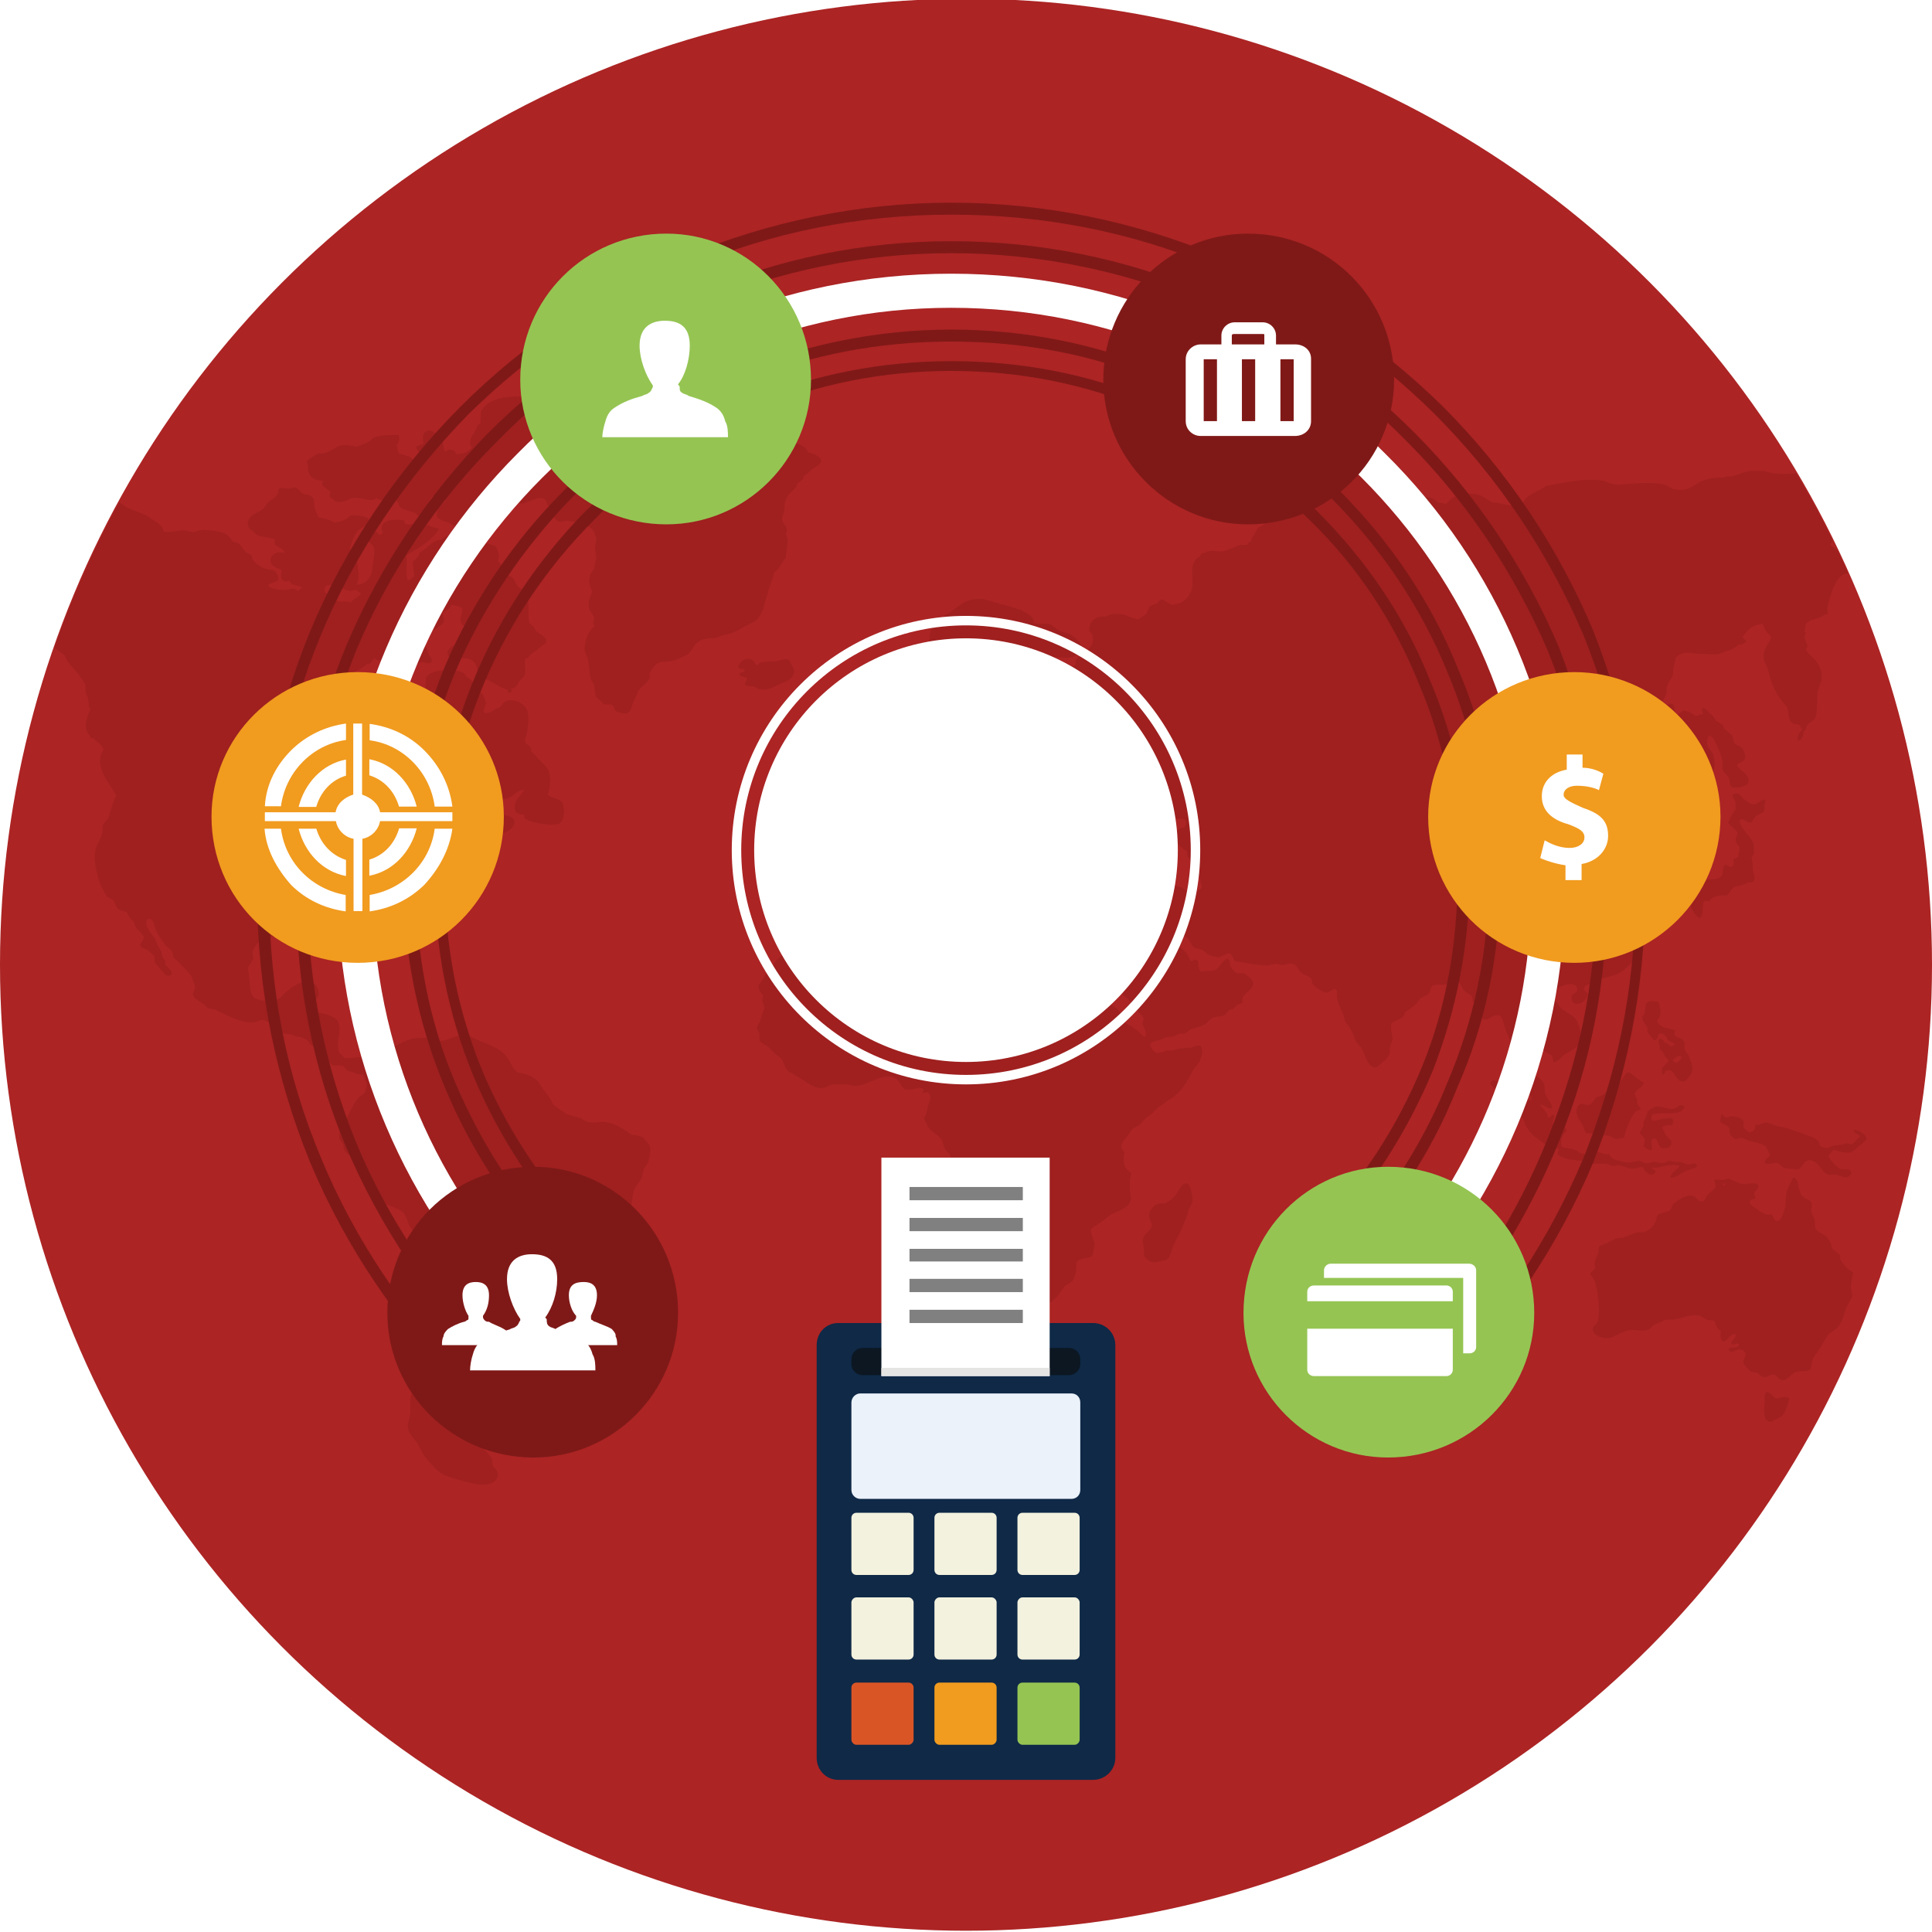 <?xml version="1.0" encoding="utf-8"?>
<!-- Generator: Adobe Illustrator 20.0.0, SVG Export Plug-In . SVG Version: 6.00 Build 0)  -->
<svg version="1.1" id="Layer_1" xmlns="http://www.w3.org/2000/svg" xmlns:xlink="http://www.w3.org/1999/xlink" x="0px" y="0px"
	 viewBox="0 0 612 612" style="enable-background:new 0 0 612 612;" xml:space="preserve">
<style type="text/css">
	.st0{fill:#AC2424;}
	.st1{opacity:0.3;clip-path:url(#SVGID_2_);fill-rule:evenodd;clip-rule:evenodd;fill:#7F1917;}
	.st2{fill-rule:evenodd;clip-rule:evenodd;fill:#7F1917;}
	.st3{fill:#FFFFFF;}
	.st4{fill-rule:evenodd;clip-rule:evenodd;fill:#F19B1F;}
	.st5{fill-rule:evenodd;clip-rule:evenodd;fill:#95C453;}
	.st6{fill-rule:evenodd;clip-rule:evenodd;fill:#FFFFFF;}
	.st7{fill:none;stroke:#FFFFFF;stroke-width:3;stroke-miterlimit:10;}
	.st8{fill-rule:evenodd;clip-rule:evenodd;fill:#0F2947;}
	.st9{fill-rule:evenodd;clip-rule:evenodd;fill:#0C1722;}
	.st10{fill-rule:evenodd;clip-rule:evenodd;fill:#EBF2FA;}
	.st11{fill-rule:evenodd;clip-rule:evenodd;fill:#F3F2DE;}
	.st12{fill-rule:evenodd;clip-rule:evenodd;fill:#DA5526;}
	.st13{fill-rule:evenodd;clip-rule:evenodd;fill:#E5E5E4;}
	.st14{fill-rule:evenodd;clip-rule:evenodd;fill:#808080;}
</style>
<g>
	<g>
		<circle class="st0" cx="306" cy="305.6" r="306"/>
	</g>
	<g>
		<defs>
			<circle id="SVGID_1_" cx="306" cy="306.4" r="306"/>
		</defs>
		<clipPath id="SVGID_2_">
			<use xlink:href="#SVGID_1_"  style="overflow:visible;"/>
		</clipPath>
		<path class="st1" d="M136.4,158.1c-0.8,0.4,0.4,1.2,0.8,2.1c0,1.7-0.4,3.7-1.7,4.2c-1.7,0-3.3-1.2-4.2-2.1
			c-1.7-0.4-3.3-0.8-4.6-1.7l-0.8-1.7c-1.7-1.2-5,0.4-6.6-1.2c-2.1,1.7-4.6-0.4-7.5,0c-1.7,0.4-2.9,1.7-5.4,1.2l-2.1-1.7l0.4-1.2
			c-0.4-1.2-4.1-2.1-2.1-3.7c-2.9,0-4.6-1.2-5-3.3v-1.7l-0.4-0.8c0-0.8,2.9-2.5,3.7-2.9h1.7c2.1-0.4,3.7-2.1,5.4-2.5
			c1.7-0.4,4.2,0.4,5,0.4c1.2-0.4,3.3-1.2,4.1-1.7l1.3-1.2c2.1-0.8,5.4-0.8,7.9-0.8c0.4,0.8,0,2.9-0.8,3.3c0.4,0.4,0.4,1.7,0.8,2.5
			c0.8,0.4,1.7,0.4,2.5,0.8c0.8,0,1.7,1.2,2.9,1.2l1.2-2.1l-1.2-1.7c0.4-0.8,1.7-0.8,2.5-1.2c-0.4-1.7-0.4-3.7,1.2-4.1
			c1.7-0.4,2.5,0.8,3.3,1.7l1.2,1.2c0.8,1.2,0.4,3.3,1.3,3.7c0.8-1.2,2.9-0.8,3.3,0.8c2.5,0,3.7-0.8,5-2.1c-2.1-2.5,1.7-5,1.7-7
			l1.2-0.8c-0.4-0.8,0-2.5,0-3.7c1.7-3.3,6.2-5,13.3-4.6c1.7,0.4,3.3,0.4,4.6,0.4c1.7-0.4,2.9-1.2,4.6-1.7c1.7,0,3.3,0,4.6,0
			l1.7-0.4c0.8,0,1.7,0.4,2.1,0.4l2.1-0.4c0.8,0,2.1,0,3.3,0.4l1.2,0.4c1.2,0.4,2.5,0.4,3.7,0.8c0.4,0,1.7,0.8,2.5,1.2
			c1.2,0.4,1.7,1.2,2.5,1.7c1.2,0.4,2.5,0.4,2.1,2.1c5,0.4,10,0.8,11.2,4.2c3.3,0.8,5-2.1,8.3-1.7c1.2-1.2,3.7-2.9,6.2-1.7
			c2.5-1.3,6.2-2.9,10.4-2.1c1.2,0.4,2.5,0.8,3.7,1.2c2.5,0.4,3.7,0.8,4.2,2.5c2.1,0.4,2.5,1.7,3.7,2.9c1.2,1.2,3.3,1.7,2.9,4.1
			c1.7,0.8,4.1,1.2,4.6,3.3c1.7,0.4,4.2,1.2,4.2,2.9c-0.4,1.3-2.1,1.7-2.9,2.5l-1.3,1.2l-1.2,0.8l-0.4,1.2l-1.7,1.2l-0.4,1.2
			c-1.7,1.7-3.3,2.9-3.7,5.4c0,1.2,0,2.1-0.4,3.3l-0.4,1.2c0,2.1,2.5,2.5,1.2,5c1.3,2.1,0,5,0,7.5c-1.2,1.3-2.1,3.7-3.7,4.6
			c-0.4,2.5-1.7,4.6-2.1,7c-1.2,3.3-1.2,5.8-3.3,7.9c-1.2,1.2-3.3,1.7-5,2.9c-2.1,1.2-3.7,1.7-5.8,2.1l-2.1,0.8
			c-1.3,0.4-2.5,0-3.3,0.4c-1.2,0-2.1,0.8-2.9,1.2c-1.2,1.2-1.7,2.9-2.9,3.7c-0.8,0.4-4.1,2.1-5.4,2.1c-1.2,0.4-2.5,0-3.3,0.4
			c-1.7,0.4-2.5,2.1-3.3,3.3v1.7c-0.4,1.2-2.5,2.5-3.7,4.1l-0.4,1.2l-0.8,1.7c-0.8,1.2-0.8,3.7-2.5,4.2c-1.2,0-2.9-0.4-3.3-0.8
			c-0.8-0.8-0.4-1.7-1.7-2.1h-2.1l-2.5-2.5c-0.4-0.8-0.4-3.3-0.8-4.1l-0.8-1.2c-0.4-1.7-0.4-3.3-0.8-5.4c0-1.7-1.2-2.9-1.2-4.2
			c0-2.9,1.2-5.8,3.3-7.5c-1.3-0.8,0-1.7-0.4-2.9l-1.3-2.1c-0.8-2.1,0-3.7,0.8-5.8c-0.4-1.2-1.3-2.5-0.8-4.6c0-0.8,0.8-1.7,1.3-2.5
			l0.4-1.7l0.4-1.7c0-0.8-0.4-2.1-0.4-3.3c0-1.7,0.8-2.9,0-4.1c-0.4-2.5-2.9-2.9-4.6-4.6l-1.7,0.4c-0.8,0-2.1-0.4-2.9-0.4l-1.7,0.4
			c-1.2,0-3.3-2.1-2.5-3.7l-1.7-1.7c-0.4-0.8-0.4-2.1-1.7-2.1c-1.7-0.4-3.7,1.2-6.2,1.7h-1.7c-0.8,0.4-1.2,1.2-2.1,1.2l-1.2,1.7
			h-1.2c-0.4,0.4-0.8,0.8-1.7,0.8c1.2,2.5-1.2,5.4-5,5c-0.4,0-1.2-0.4-2.1-0.8c-2.1-0.4-5.4-0.4-6.6-0.8l-2.1-1.2
			c-1.2-0.4-2.9-0.8-3.3-1.7c-0.4-2.5,1.2-3.7,2.5-5C141.8,156.4,137.2,156,136.4,158.1l0.8,0.4h-0.4L136.4,158.1z M566.8,442.9
			c-0.4,1.7-1.2,4.6-2.5,5.8l-3.3,1.7c-2.5,0-2.1-3.3-2.1-5.4c0.4-1.7-0.4-3.3,0.8-4.1c1.7,0.4,1.7,1.7,2.9,2.1
			C563.9,442.9,565.5,442.1,566.8,442.9L566.8,442.9z M627.3,438.8c0.8,0,1.2-0.4,2.1-0.4c1.7,1.7-0.8,3.3-1.7,4.6l-1.7,0.4
			c-0.4,1.7-1.7,2.9-3.3,4.1c-1.2,1.2-2.1,2.9-4.1,1.7c-1.2,0-0.8,0.8-1.2,1.2c-0.8,1.7-3.3,2.9-4.2,4.1l-0.8,1.7
			c-3.7,0-4.6,3.3-6.6,5.4c-0.4,0.8-2.1,1.2-2.9,2.1c-1.3,0.8-1.7,2.5-4.6,1.7l-2.1-1.7c-0.4-0.4,0-0.8,0-1.7c0-1.2-0.4-1.7,0.4-2.9
			c0.8-1.7,3.3-2.9,5-4.2c4.2-2.1,7.9-3.3,10.8-6.2c0.8-0.4,1.7-2.1,2.5-2.5l1.7,0.8l2.1,0.4c0.8,0,2.1-0.8,2.1-2.1
			c0-0.8-2.1-1.2-2.1-2.9c0.4-0.8,2.1-0.8,2.5-1.7c0.4-0.4,1.2-2.9,1.2-4.2c0-0.8-0.4-2.5-0.4-3.7c-0.4-1.2-1.2-2.5-0.8-4.1l0.4-0.4
			c1.2,1.2,2.5,1.7,2.9,3.3l-0.4,1.7l1.7,2.1C626.1,436.7,625.7,438.8,627.3,438.8L627.3,438.8z M375.6,374.9
			c1.2-0.4,1.7,2.1,2.1,4.2v1.7l-0.8,1.7c-0.8,1.2-0.8,2.9-1.7,4.6c-0.8,2.5-2.5,5-3.7,7.9c-0.4,1.7-1.2,3.7-2.1,4.1l-3.7,0.8
			c-1.2,0-2.9-1.2-3.3-2.1c0-0.4,0-0.8,0-1.7c0-1.2-0.4-2.1-0.4-2.9c0-2.5,2.5-2.9,2.9-5c0-1.2-1.2-2.1-0.8-3.7
			c0-0.8,1.2-2.5,2.1-2.9c0.8-0.4,2.1-0.4,2.9-0.4c0.8-0.4,2.1-1.2,2.9-2.1c1.2-1.3,1.7-3.3,3.3-4.2H375.6z M545.6,374.9l0.4,0.8
			l0.8-0.8H545.6z M587.1,403.1c-0.4,1.7-0.8,2.9-0.8,4.6c0,1.2,0.4,2.1,0.4,2.9c-0.4,1.2-1.3,2.5-1.7,3.3c-1.2,2.9-1.2,5-3.3,7
			l-2.5,1.7c-1.2,1.7-2.1,3.7-3.3,5.4c-0.8,0.8-1.2,1.7-1.7,2.5c-0.4,1.2-0.4,2.5-0.8,3.3c-0.8,0.8-3.3,0.4-4.6,0.8
			c-1.7,0.8-2.9,2.9-4.1,2.5c-1.7,0-1.7-1.7-2.9-1.7c-1.2,0-1.7,0.8-2.9,0.8c-0.8,0-1.7-0.8-2.1-1.2c-0.8-0.4-2.1-0.4-2.5-0.8
			c-0.8-0.8-2.1-2.1-2.1-2.9l0.8-2.1c0-0.8-0.8-1.7-1.7-1.7c-1.2-0.4-2.9,1.7-3.7,0c0-1.2,3.3,0,3.3-1.7c-0.8-0.8-2.1,0.8-2.5-0.4
			c0-0.8,2.1-1.7,1.2-2.9c-2.1,0.4-2.1,2.1-3.7,2.5c-1.2-0.8-0.8-2.1-0.8-3.3l-1.2-1.2l-0.8-2.1c-0.4-0.4-1.7,0-2.5-0.4l-2.1-1.2
			c-3.3-0.8-6.2,1.2-9.1,1.2c-1.7,0-2.1,0-3.3,0.8l-2.1,0.8c-0.8,0.4-1.2,1.7-2.5,1.7c-1.2,0.4-2.5,0-4.6,0c-2.9,0-5,2.1-7,2.5
			c-2.9,0.4-5.4-1.2-5.4-2.9c0-0.8,1.2-1.2,1.7-2.5c0.4-1.7,0.4-5,0-7.5c0-1.3-0.4-2.5-0.8-4.2c0-1.2-1.7-2.9-1.7-3.3l1.7-1.7
			c-0.8-1.7,0.4-3.3,0.8-4.6c0.4-0.8,0-1.7,0.4-2.1c0.4-0.8,2.1-0.8,3.3-1.7c1.7-0.8,2.1-1.2,4.1-1.2c1.2-0.4,2.9-1.2,4.6-1.7
			c1.2,0,2.1,0,2.9-0.4c1.2-0.4,3.3-2.5,3.3-4.6c0.8-1.7,3.3-0.8,4.6-2.5l0.4-1.2c1.2-1.2,4.1-3.3,6.2-2.9c1.2,0,1.7,2.1,3.3,1.7
			c0.8,0,0.8-0.8,1.3-1.7c0.8-0.8,2.5-2.1,2.9-2.9l-0.4-2.1c0-0.4,1.2,0,2.5,0l1.7-0.4c1.2,0,3.3,1.7,5,1.7c1.7,0,4.2-0.8,4.6,0.4
			c0.4,1.2-1.2,1.7-1.2,2.5l0.4,1.7c-3.3,0.4-1.7,2.1,0.4,3.3c1.2,0.8,2.5,2.1,4.6,1.7c0.8,0.4,0.4,1.7,1.7,2.1
			c1.2,0,1.7-1.2,2.1-2.5c0.8-2.1,0.8-2.9,0.8-4.6c0-1.2,0.4-2.9,0.8-3.7c0.4-0.8,1.2-2.1,1.2-2.5l0.4-0.4h0.4
			c0.8,0.8,1.2,1.7,1.2,2.9c0.4,0.8,0.4,2.5,1.3,2.9c0.8,1.2,2.5,0.8,2.9,2.5c0,0.8-0.4,2.1,0,2.9l0.8,1.7c0.4,1.2,0,2.5,0.4,3.3
			c0.8,1.2,3.3,1.7,4.1,3.3c0.8,0.8,0.8,2.1,1.2,2.9l2.5,2.1v1.2C583.8,400.6,585.4,402.3,587.1,403.1L587.1,403.1z M555.2,354.2
			l0.4,0.8L555.2,354.2z M546.9,354.2c1.2-1.2,5-0.4,5.4,1.2v1.7c0.4,0.8,1.2,0.8,1.7,1.7c1.7-0.4,2.1-1.2,2.1-2.5h1.2l2.1-0.8
			c0.4,0,2.1,0.8,3.3,1.2c1.7,0.4,2.5,0.4,3.7,0.8c2.5,0.8,5,1.7,7.1,2.5c1.2,0.4,2.9,1.2,2.9,2.9c0.8,0.4,1.7,0.8,2.5,0.8
			c0.4,0,1.2-0.8,2.1-0.8c1.7-0.4,2.9,0,3.7-0.8l1.7,0.4c1.2-0.4,1.7-1.7,2.9-2.5c-0.4-0.8-2.1-0.8-2.1-2.1c1.7,0,4.1,1.7,4.1,2.9
			l-1.7,1.7c-0.8,0.4-2.1,2.1-3.3,2.5c-2.1,0.4-3.7-0.4-5.4-0.8c-0.8,0.8-1.7,1.7-1.7,2.1c0,0.8,3.3,4.1,4.1,4.1h1.7
			c2.1,0,1.7,2.5-0.4,2.5c-0.4,0-1.7-0.4-2.9-0.8c-0.8,0-1.7,0-2.5,0c-2.5-0.8-2.9-4.6-6.2-4.6c-2.1,0.4-2.1,2.9-3.7,2.9l-4.1-0.4
			c-0.8-0.4-1.7-1.7-2.5-1.7c-0.4,0-3.3,0.8-3.7,0c0-1.2,1.7-1.7,1.7-2.5l-1.2-2.5c-1.2-1.3-3.7-1.3-5.8-2.1l-2.1-0.8
			c-0.8,0-1.2,0.4-1.7,0.4c-0.8,0-1.7-1.2-2.1-2.1v-1.2c-0.4-1.2-1.7-1.2-2.9-2.1l0.4-2.5L546.9,354.2z M533.6,350.5
			c-0.8,2.1-2.5,2.1-5.4,2.1c-2.1,0-5,0-5,0.8c-0.4,0.8,0,1.7,0.8,1.7c0.8,0,0.8-0.4,1.7-0.4c1.2-0.4,2.5-0.4,3.7-0.4
			c0.8,0,0.8,1.7,0,2.1c-1.2,0-2.5,0-2.9,0.8c0.4,0.8,0.8,1.7,1.2,2.5l1.7,1.7c0.4,2.5-2.1,2.5-3.3,2.1c-0.8-0.4-0.8-2.9-2.1-2.9
			c-1.7,0-0.4,2.9-0.8,3.7c-0.8,0-2.1-0.4-2.5-1.3l0.4-2.1c-0.4-0.8-1.2-1.2-1.7-2.1l1.2-2.1v-1.2l0.8-1.7l0.4-1.2
			c0-0.8,1.7-1.7,2.9-2.1c1.7,0,3.3,0.8,5,0.8C531.5,351.3,531.9,349.2,533.6,350.5L533.6,350.5z M520.7,343
			c-0.4,1.7-2.9,2.1-2.9,3.7l0.8,1.7v1.2l1.2,1.7l-1.7,0.8c-1.7,2.1-2.9,5-3.7,8.3c-0.8,0-1.7,0.4-2.5,0.4c-1.2-0.4-2.1-1.2-3.3-1.2
			c-0.4,0-1.3,0.4-2.1,0.4c-0.4-0.4-0.8-0.8-1.7-0.8c-1.2-0.4-1.7,0-2.5-0.4l-0.8-2.1c-0.4-0.8-1.7-2.5-2.1-4.1
			c0-1.7,0.4-2.9,1.7-2.9l2.1,0.4c1.2-0.4,1.7-1.7,2.5-2.5l1.2-0.4c1.7-0.4,2.1-2.1,3.3-2.9c0.8-0.8,2.9-1.2,3.7-2.5
			c0.8-0.8,0.8-2.1,2.1-2.1C517.4,340.5,519.1,342.2,520.7,343L520.7,343z M529.9,336c1.2,1.7,2.5-0.4,2.9-1.2
			C531.9,333.9,530.3,335.1,529.9,336L529.9,336z M525.3,317.3c0.8,2.1,1.2,4.6-0.4,5.8c0.4,2.5,3.3,2.5,5.8,3.3l-0.4,1.2
			c0.8,1.7,3.3,0.8,3.3,3.3v1.2c0,0.8,0.8,1.3,1.2,2.1c0.4,0.8,1.7,4.1,1.2,5c0,1.2-1.7,2.5-2.1,3.3c-3.7,0.8-2.9-4.6-6.2-3.3
			c-0.4,0.4-0.4,1.2-1.2,1.2v-2.1l2.1-2.1c0-0.8-0.8-0.8-1.2-1.7c-0.4-0.8-0.8-1.7-1.7-2.1c0.4-1.3-0.8-2.5,0-3.3
			c1.2,0,1.2,0.8,1.7,1.2c0.8,0,1.2,0.8,2.1,1.2l1.2-0.8l-1.7-0.8c-1.2-0.4-1.2-2.9-3.3-2.5c-0.8,0.4-0.4,2.1-1.7,2.1l-2.1-2.5V326
			c0-1.2-1.7-2.1-1.7-3.7c0-0.4,0.8-0.8,0.8-1.7c0.4-1.7,0-2.9,1.2-3.3C523.2,316.9,524.5,317.3,525.3,317.3L525.3,317.3z
			 M559.3,253.4l-0.4,1.7v1.2c0,1.7-2.1,1.2-2.9,2.5l-1.3,1.7c-1.2,0.4-2.9-2.1-3.7-0.4c0.4,2.5,3.3,4.6,4.2,6.6
			c0.4,0.8,0.4,2.5,0.4,3.7l-0.8,1.2l0.4,2.1v1.7c0,1.7,1.7,3.3-0.4,4.1h-1.2c-1.2,1.2-3.3,0.8-4.6,1.7c-0.8,0.8-1.2,1.7-2.1,2.5
			c-2.5-0.4-4.6,0.4-5.4,1.7h-1.7c-0.8,1.7,0,4.2-1.3,5.4c-1.7-0.8-2.1-2.1-2.9-3.7l-1.2-2.1c0-0.8,1.2-1.2,1.7-1.7l0.4-1.2l3.7-3.3
			c1.2-0.4,3.3,0,4.6-0.8c1.7-1.2,0.4-3.3,1.7-4.1l1.7,0.8c1.2-0.4,1.2-1.7,0.8-2.5l1.7-0.8c0-1.3,0.4-2.1,0.4-2.9l-1.2-1.7
			c-0.4-1.2,0.8-2.5,0.4-3.3l-0.8-0.8l-2.1-2.1c0.8-1.2,0.8-2.1,1.2-2.5l1.2-1.7v-2.1c0-0.8-2.1-2.9,0-2.9c0.8-0.4,2.1,1.2,2.5,1.7
			c1.2,0.8,2.1,1.7,3.3,1.7C557.2,254.7,557.7,253,559.3,253.4L559.3,253.4z M239.6,210.7c0.8,0,0.8-0.8,1.2-0.8
			c1.7-0.4,3.3-0.4,4.6-0.4c1.7,0,3.3-1.2,4.6-0.4c0.8,2.1,2.5,3.3,0.8,5.4c-0.4,0.8-2.5,1.7-3.7,2.1c-2.5,1.2-3.7,2.1-6.6,1.7
			c-0.8,0-0.8-0.8-1.7-0.8c-1.2-0.4-2.5,0-2.9-0.8l0.8-1.7c-0.4-0.8-1.7-0.4-2.5-1.2c0-1.2,1.7-0.4,1.7-1.7c-0.4-0.4-1.7,0-2.1-0.8
			c0.4-1.2,1.7-2.9,3.3-2.5C238.8,208.7,238.8,209.9,239.6,210.7L239.6,210.7z M102.8,186.3c-0.4,1.2,0.8,1.7,1.7,2.5
			c1.2,0.8,2.1,1.7,2.9,1.7c1.2,0.4,2.5-0.4,3.7,0.4c0.8-1.2,2.5-1.7,3.3-2.9c-0.8-0.4-1.2-1.2-2.1-1.2c-1.7,1.2-4.2-1.2-5,0
			C106.5,185.4,103.2,184.6,102.8,186.3L102.8,186.3z M51.8,168.4c2.1,0.4,4.6-0.4,6.2-0.4c1.2,0,2.5,0.8,4.1,0.4L63,168
			c2.9-0.4,7.1,0.4,8.7,1.2c0.8,0.8,1.7,1.7,2.1,2.5c2.5,0,2.9,2.1,4.1,3.3l1.7,0.8l0.4,1.2c0.4,1.3,2.9,2.9,4.6,3.3l2.1,0.4
			c0.8,0.4,2.1,2.5,1.2,3.3l-2.9,1.2c0,1.2,2.9,1.7,5,1.7c2.1,0,3.3-1.2,4.2,0.4l1.7-1.2c-1.2-0.8-3.7-0.4-4.1-2.1
			c-2.5,0.8-3.3-1.2-2.5-2.9c0-1.2-1.7-0.8-2.5-1.7c-2.5-1.7-0.4-5.4,3.3-4.2c0-2.1-4.1-1.7-2.9-4.1c-1.7-1.2-4.1-0.8-5.8-1.7
			l-2.5-2.1c-1.7-3.7,2.5-4.6,4.6-6.2l1.2-1.7c0.8-0.8,2.5-1.7,2.9-2.5c0.8-0.8,0.4-1.7,0.8-2.1c0.8-0.4,1.7,0,2.9,0l2.1-0.4
			c1.3,0.4,1.7,1.7,2.9,2.1l1.7,0.4c2.1,0.8,1.2,2.5,1.7,4.1c0.4,1.3,0.8,2.1,1.2,2.9c1.7,0.4,4.1,0.8,5,1.7
			c1.2-0.4,2.5-0.4,3.7-1.2l1.7-1.2c1.7,0,5,0.4,5.4,1.2c0.4,2.1-2.9,2.9-3.7,4.1c-0.8,1.2-2.1,4.1-2.1,5.4c0.4,0.8,1.2,1.2,1.7,2.1
			c0.4,1.3,0.8,2.9,0.8,4.2c0.4,2.1,0,3.7-0.4,5c3.3,0,5-2.9,5-5.8c0.4-2.1,0.8-4.6,0.4-6.2c-0.4-0.8-1.3-1.2-1.7-1.7
			c-0.4-1.7,0.4-3.3,1.7-3.3c1.2,0,1.2,1.2,2.1,1.2c1.2-0.4,0.4-1.2,0.4-2.1c0-2.5,3.7-2.9,7-2.5l0.4,1.2c2.1,0.4,3.3-0.4,5-0.4
			c1.2,0,2.1,0.8,3.3,1.2c0.8,0.4,2.1,0.4,2.5,0.8c-2.5,3.7-6.2,5.8-10.4,8.3c0.4,2.9-0.4,5.4,0.4,7.9c1.2,0,1.2-0.8,2.1-1.2
			c0-1.7-0.4-2.9-0.4-4.6l1.7-1.7l0.4-1.2l1.2-0.8c1.7-1.2,3.3-3.3,5.8-3.3c0.4-1.2,5.4-2.5,6.2-0.8v1.7c1.7,0.4,2.5-0.4,3.7-0.4
			c1.7,0,3.7,0.4,5,0.8c1.2,0.4,2.1,0.4,2.5,1.2l0.8,2.5l-0.4,1.7l1.2,1.2l0.4,2.1c0.4,0.8,1.7,0.8,2.5,1.7c1.2,0.4,1.2,1.7,2.1,2.9
			c0.4,0.8,1.7,0.8,2.5,1.7c0.4,0.8,0.8,2.1,0.8,2.9c0.4,2.5,0,4.2,0.4,7.1c0.8,0.8,1.7,1.2,2.1,2.5c1.2,1.2,3.3,1.7,3.3,3.3
			c0,0.8-1.2,1.2-2.1,2.1c-1.2,1.2-2.9,1.7-3.7,3.3h-0.8c-0.4,2.1,0.4,4.1-0.4,5.8l-1.7,1.7c-0.4,0.8-0.8,2.1-2.5,2.1
			c1.2,1.2-1.7,2.1-0.8,0.4c-3.3-0.8-5-2.9-8.3-3.7c-1.2-1.2-1.2-2.1-1.7-3.3c0-0.8-0.8-2.1-1.7-2.5c-2.5-1.3-7.5,0.8-7.5-2.1
			c-0.4-0.8,1.7-2.9,2.9-2.5c1.2-1.7,3.7-2.5,4.6-5c-1.2-0.8-2.9-0.8-3.3-2.5c-0.4-1.2,0.8-3.3,0.4-4.1c-0.4-0.8-2.1-0.8-3.3-1.3
			l-0.8,1.3l-2.1,1.2c0,0.8,0.4,2.1,0.4,2.9c0,0.8-3.3,2.5-4.1,3.3l-1.7,0.4l-0.4,1.2c-1.2,0-0.8-0.8-1.7-0.8
			c-1.2,1.7,0.8,2.5,1.7,3.3c0.8,0.8,0.8,1.7,1.2,2.5c0.4,1.3,2.5,2.9,0,3.3l-1.7-0.4c-0.8,0-1.7,0.8-2.9,0
			c-2.1,0.8-6.2,1.7-6.2-1.7c-1.2,0.8-4.6,2.1-6.2,0.4l-1.3,1.7l-1.2,0.4L114,212l-1.7,0.8c-0.8,0.8-1.7,1.7-2.5,2.5
			c-0.8,0.8-2.1,1.7-2.5,2.5c-0.4,0.8-1.7,3.3-1.2,4.1l1.7,1.2c0.8,1.3,0,3.7,0.8,4.6h1.7c1.2,0.8,2.9,0.8,4.1,2.1l1.7,2.1l2.1,1.2
			c0.8,0.8,1.7,1.2,2.1,1.7c1.7,0.4,3.7,0,4.1,0.8c0.4,0.8-1.2,2.9-0.8,4.2c0.4,1.2,1.2,0.8,2.1,1.7l-1.7,0.8
			c-0.4,0.8,0.8,3.3,1.7,3.3l2.9-2.1v-2.1v-2.5c0.4-1.7-1.2-2.9-0.8-5c0.4-1.7,2.1-1.7,2.9-2.5c1.2-1.2,0.8-2.5,2.5-3.3
			c-1.2-2.9,0.8-5.8,2.1-7.9c-0.8-1.2-0.4-2.5-0.4-4.1v-1.2c0.8-2.9,9.1-3.3,12-1.7l0.8,1.2c1.7,0.8,2.9,2.1,2.9,4.1l2.1,1.2
			c0.4,0.8,1.2,2.1,1.2,2.9c0,1.2-1.2,2.1-0.4,3.3c1.7,0,2.1-0.4,3.3-1.2l1.7-0.8c0.8-0.8,1.2-2.1,3.3-2.1c2.5,0,5.4,2.1,5.4,4.2
			c0.4,1.7,0,5-0.4,6.6c0,0.8-0.8,1.7-0.4,2.5c0,0.8,2.5,1.2,1.7,2.9c1.2,0.8,2.1,2.1,3.3,3.3l1.7,1.7c1.7,2.1,1.2,6.2,0.4,8.7
			c1.2,1.2,3.7,1.2,4.6,2.5c0.8,1.7,0.8,5.4-0.8,6.6c-1.7,1.2-10.4-0.4-11.2-1.7V258c-1.7,0-2.5-0.4-2.9-1.2
			c-0.8-2.9,1.7-4.6,2.9-6.6c-2.9,0-3.7,2.9-6.6,2.9l-0.8,0.8c-1.7-0.8-3.3-1.2-5.8-0.8c2.5,0.8,3.7,2.5,4.6,5
			c2.9,0,5.4,0.4,5.4,2.5c-0.4,2.5-3.3,3.3-5.8,4.1c-0.8,0-2.1,0.4-2.9,0.8c-0.8,0-2.1,0-2.9,0l-1.7,0.8c-0.8,0-1.2-1.2-1.7-1.2
			c-2.5,0-4.6,0.4-6.2,1.7c-0.4,1.7,0,3.3-1.3,4.6c-1.2,1.7-4.6,2.5-7,3.7c-1.2,0.4-3.7,1.2-4.6,2.1l-1.2,2.1l-1.2,2.1
			c0,0.4,0.4,1.7,0,2.5c-0.4,1.2-2.1,2.1-3.3,2.5c-0.8,0.4-2.1,1.2-2.9,1.7l-2.1,2.1l-1.7,0.4c-2.1,1.2-2.9,2.5-2.9,5
			c0,0.8,0.8,2.1,1.2,3.3v1.2l0.4,2.1c0,1.2-0.8,3.3-1.7,3.3c-1.7,0-4.1-4.2-4.1-5.8l0.4-1.7c-0.4-0.8-1.2-1.2-1.7-1.7
			c-1.2,0.8-2.1,0-3.3-0.4c-1.7,0-4.1,0.4-5.8,0.8c-1.2,0.4-2.5,1.7-4.6,1.2c-1.2-0.4-1.7-1.2-2.9-1.7h-1.2h-2.1
			c-1.7,0-2.9,1.2-4.1,1.7l-1.7,0.4c-0.8,0.4-1.7,1.7-2.1,2.5c-0.4,0.8,0,1.7,0,2.9c-0.4,0.8-1.2,2.1-1.7,2.9c0,0.8,0.4,1.7,0.4,2.9
			c0.4,2.9,0,6.2,2.5,7c1.2,0.4,3.7,0.8,5.4,0.4c0.8,0,0.8-0.4,2.1-0.8c1.2-1.7,6.2-6.2,9.9-5c1.2,0.4,2.5,2.5,2.1,4.1
			c0,0.8-1.2,1.7-2.5,2.1c0,1.2-0.8,2.1-0.4,3.3c3.3,0,6.6,0.8,8.3,2.1c2.9,2.5-0.4,7,1.2,10.8l1.7,1.7c2.9,0,4.1-0.4,6.2-0.4
			c0.8-0.4,1.2-1.7,2.5-1.7c1.2,0,2.1,0.4,3.3,0.8l1.7-1.7c2.9-0.8,5.4-2.9,8.7-3.3c1.7,0,3.7-0.4,5.4,0c0.8,0,1.2,0.8,2.1,0.8
			c2.5,0.4,5.8-2.5,9.1-1.7c1.2,0.4,2.5,1.2,3.7,1.7c2.9,1.2,5.8,2.1,7.9,4.2c1.7,1.7,2.1,4.1,4.1,5.8c2.5,0.4,5,1.2,6.6,2.9
			l1.3,2.1c1.2,1.7,2.5,2.9,3.3,5c1.2,1.2,2.9,2.1,4.6,3.3c1.3,0.4,2.9,0.8,4.2,1.2l2.1,1.2c2.1,0.4,3.7,0,5.4,0
			c3.7,0.4,5.8,2.1,8.7,4.1c1.2,0,2.5,0.4,3.7,0.8c0.8,1.7,2.5,1.7,2.1,4.6c0,1.2-0.4,2.9-0.8,3.7l-1.2,1.7l-0.4,2.1
			c-0.4,1.7-2.5,3.3-2.9,5.4c-0.4,1.7-0.4,3.3-0.8,4.6c-0.4,1.7-1.2,2.9-1.7,4.1c-0.4,1.2,0,1.7-0.4,2.5c-0.4,1.2-2.5,4.1-3.3,4.6
			l-1.7,0.4l-1.2,0.8l-1.7,0.4c-1.2,0.4-3.7,1.7-4.6,2.5c-0.8,0.8-1.2,2.5-2.1,3.7c-0.8,1.7-2.1,3.3-2.9,5c-0.8,1.7-0.8,3.7-2.1,5
			l-1.7,1.7l-1.2,0.4c-1.2,0.4-1.2,1.7-1.7,2.5c-0.8,0.8-2.5,1.7-3.3,2.5c-0.8,1.2-2.1,2.5-2.9,3.7l-0.4,1.7
			c-0.4,0.8-1.2,1.2-1.7,2.1c-0.4,1.2-0.8,2.5-1.7,3.3l-2.1,1.7c-2.1,1.2-4.1,2.9-6.2,4.6c-0.8,3.7-3.3,6.2-5,9.5
			c3.3,2.9,3.3,8.7,2.9,13.7c0.8,1.2,2.5,2.1,2.9,4.1v1.2c0.4,0.8,1.7,1.7,1.7,2.9c0,2.1-2.1,3.3-4.6,3.3h-0.4c-0.4,0-0.4,0-0.8,0
			c-2.5-0.4-7.5-1.7-9.5-2.5c-2.9-0.8-4.6-2.5-6.6-5c-1.7-1.7-2.5-3.7-3.7-5.8c-1.2-1.7-2.5-2.5-2.9-5c0-1.7,0.8-2.9,0.8-5
			c0-3.3-0.4-5.4,1.7-7.5c-0.8-1.2-1.2-3.7-1.7-6.6c-0.4-1.7-0.8-3.7,0.4-4.6c0-3.7,0-7.1,0.4-10.8c0-3.3,1.2-5.8,1.7-8.7
			c0.4-4.6,0-9.1-0.4-13.7c0-0.8,0-2.1,0-2.9c0-0.8-1.7-2.9-2.5-4.1c-0.8-2.1-1.2-4.1-3.3-5c-0.8-0.4-1.7-0.8-2.9-1.2
			c-0.8-0.4-2.1-0.8-2.5-1.2l-2.9-2.5c-0.4-1.2-0.4-2.9-1.3-4.1c-0.4-0.8-1.2-1.7-2.1-2.9c-0.4-0.8-1.2-2.1-1.7-2.9
			c-1.2-1.7-3.3-2.9-4.1-4.6v-1.3c-0.8-0.8-1.7-1.7-1.2-3.3c0-2.5,1.7-3.3,2.5-5.4c1.2-2.1,2.1-4.6,3.7-6.2c0.8-0.8,2.1-0.8,2.1-2.5
			c0.8-2.1-0.4-2.9-0.8-4.6c-1.7,0-2.5-0.4-3.3-0.8l-1.7-0.4c-0.8-0.8-1.2-1.7-2.1-1.7h-2.1c-1.2,0-1.7-1.7-2.5-2.1
			c-1.2-0.8-2.1-0.4-2.9-1.2c0.4-1.7-0.8-2.5-2.1-3.3c-1.2-1.7-1.2-1.7-3.7-2.5c-0.8,0-1.7-0.4-2.5-0.8c-0.8,0-2.1,0-2.9-0.4
			c-2.1-0.4-3.7-4.1-6.2-4.1c-1.2,0-2.1,0.8-3.3,0.8c-2.9,0-7-1.7-9.1-2.9c-1.2-0.4-1.7-0.8-2.5-1.2l-2.1-0.4
			c-0.8-0.4-1.2-1.2-2.1-1.7c-1.3-0.8-2.9-1.7-2.9-2.9l0.8-2.1l-0.8-2.1c0-0.8-0.8-1.7-1.2-2.5l-2.1-2.1l-0.8-0.8
			c-0.4-0.8-1.7-1.2-2.1-2.1c0-2.1-1.2-2.5-2.5-3.7c-1.2-2.1-2.5-2.9-3.3-5.8c-0.4-1.2-0.8-2.9-2.1-2.5c-0.8,0-0.8,1.7-0.4,2.5
			c0.4,1.2,1.7,2.5,2.5,3.7l0.8,2.1l1.2,2.1l0.4,1.7l0.8,1.2v1.2l1.7,1.7c0.4,0.4,0.8,1.7-0.4,1.7c-0.8,0.4-1.7-0.8-2.5-1.7
			l-2.1-2.5v-1.7c-0.4-0.8-1.2-1.2-2.1-2.1c-0.8-0.4-2.5-0.8-2.5-1.7l1.2-2.1c0-1.7-3.3-2.9-2.9-5c-1.2-0.8-2.1-2.1-2.5-3.3
			c-1.2-0.4-2.1-0.4-2.5-0.8c-1.2-0.8-1.2-2.1-1.7-2.9l-2.1-1.2c-0.8-1.2-1.7-2.9-2.5-5c-0.8-2.9-1.7-5.8-1.2-9.5
			c0.4-2.1,1.7-3.3,2.1-5.4c0.4-0.8,0-1.7,0.4-2.9c0.4-0.8,1.2-1.2,1.7-2.1c0.8-2.5,1.2-5,2.5-7.1c-2.1-3.7-7.5-9.5-4.1-14.5
			c-0.4-1.7-2.1-2.5-3.3-3.7h-0.8c0-0.8-1.2-1.7-1.2-2.5c-0.8-2.1,0.4-5,1.2-6.6c-0.8-0.8-0.4-2.1-0.8-3.3c0-0.8-0.8-1.7-0.8-2.5
			v-1.7c0-0.8-1.2-2.1-1.7-2.9c-1.2-1.7-2.9-3.3-4.1-5l-0.8-1.7c-0.4-0.4-3.3-2.5-4.1-2.9c-0.8,0-2.5-0.4-3.7,0
			c-1.7,0.4-2.9,1.7-5.4,1.2l-1.2-1.2c-1.7-0.4-2.9,1.2-4.1,0c-2.5,0.4-4.6,1.2-6.2,2.9c-3.7,0.4-5.4,3.3-7.9,4.6h-1.7l-1.7,1.2
			c-1.2,0.8-2.9,1.2-4.1,1.7l-1.2,1.2c-2.5-2.1-5.4,1.7-9.1,0.8c-1.2-1.7-0.4-4.1,2.1-4.1c1.2-2.5,4.1-2.9,6.6-4.6
			c1.2-1.3,2.9-2.5,3.7-3.7c0.4-2.1,0-4.6,0.8-6.6c-1.2-0.4-2.1-2.1-2.1-3.3l0.8-2.1c0.4-0.8-0.4-1.7,0-2.5l1.7-1.7
			c1.2-1.7,1.7-4.1,3.3-5.8c1.2-0.8,3.3-2.1,5.8-2.1l0.4-1.2c-1.7,0.4-3.3-0.4-3.3-1.7c-0.4-0.8,0.8-2.1,0.4-3.3l-0.4-1.7
			c1.2-1.2,3.3-1.7,5.4-2.1c1.2,0,2.9-1.2,4.6-0.4v2.1c1.2,2.1,4.1,0.4,3.3-2.5L2,168.4c0-0.4,0.8-1.2,0.8-2.5
			c0-1.7-1.2-2.9-1.2-4.2c0-0.8,2.1-2.5,2.9-2.9c0.8,0,1.7,0.8,2.9,0.8c0.8,0,1.7-0.4,2.5-0.8c2.5-0.8,4.6-3.7,7-3.7
			c0.8-0.4,2.1,0,2.5,0c1.2-0.4,1.7-1.7,2.9-1.7c0.8,0,1.7,0.4,2.9,0.4c1.2,0,2.1-1.2,3.3-1.2c1.2,0,2.1,2.1,2.5,2.9
			c1.7,0.4,2.5,1.7,2.9,2.9c1.2,0.4,3.3,0.4,4.6,1.2l1.7,1.2c1.7,0.8,4.6,1.7,6.2,2.5l1.2,0.8C49.3,165.5,51.4,165.9,51.8,168.4
			L51.8,168.4z M361.9,324.3l0.4-1.7c-0.4-1.2-2.5-2.5-3.3-4.1l-1.7-2.1c-1.2-1.2-2.5-1.7-2.9-2.1c-0.8-1.2-0.4-1.7-0.8-3.3
			l-1.2-2.5l-2.5-1.7c-0.8-1.2-1.2-2.5-2.5-4.1c-0.8-0.8-1.7-2.1-2.9-2.1c-2.5,0-0.4,3.3,0.4,4.6c0.8,0.8,2.1,2.1,2.1,2.9v1.7
			c0.4,0.8,2.5,1.2,2.9,2.1c0.4,0.8,0.8,1.7,0.8,2.5c0.4,0.8,0,1.7,0.4,2.9c0.4,1.2,2.5,1.7,3.3,2.9c0.8,0.8,0.8,2.5,1.7,3.3
			c0.8,1.2,2.1,1.2,2.9,2.1c1.7,0.8,2.5,2.5,3.7,2.9C363.6,327.2,362.3,325.6,361.9,324.3L361.9,324.3z M328.8,275h0.8
			C330,274.2,328.4,273.8,328.8,275L328.8,275z M291.4,278.7c-1.7-0.4-0.4-2.9-1.7-4.1c0.8-0.8,1.7-1.7,0.8-2.9
			c-0.8-0.4-2.1-0.8-3.7-0.8c-1.7,0.8-2.5,2.1-3.7,2.9l-0.8,0.4c-1.2,0.8-2.5,2.5-2.9,3.3c-1.2,1.2-1.7,2.5-2.5,3.7
			c-0.8,1.2-2.5,2.1-2.9,3.3c1.2,0.4,2.1-0.8,3.3-0.8c0.8-0.4,1.7-0.4,2.5-0.4l2.5-0.4c0.8,0,2.1,0.4,3.3,0h1.2c1.3-0.4,2.9,0,4.1,0
			c0.8,0,1.7-0.8,2.5-0.8c0.8,0,2.1,0.8,2.5,1.2c-0.8,1.2,0.8,2.5,0.4,3.3c0,0.8-0.8,0.8-1.2,2.1c1.2,0.4,2.1,2.1,3.7,2.1
			c2.1,0.4,4.1,0,5.8,0.8c0.8,0.8,0.8,2.1,2.1,2.5h1.7c1.7,0.4,3.3,2.1,4.6,2.1c2.1-0.4,0.8-2.5,1.2-3.7c0.4-1.2,2.9-1.7,4.1-1.7
			c1.7,0,2.1,0.8,3.7,1.7h1.7c1.7,0.4,3.7,0.8,5.4,1.2c1.7,0.4,2.9,0.8,4.1,0.8c1.2-0.4,2.5-1.2,4.6-1.2c1.3,0.4,2.5,0.8,3.7,0.8
			c1.7-0.4,2.5-2.9,2.9-4.6c0.4-0.8,0.8-2.1,0.8-2.5c0.4-2.1-0.4-3.7-1.7-3.7c-0.8,0-1.7,0.8-2.5,1.2c-2.5,0.4-3.3-1.2-5.4-1.2
			c-0.8,0-1.7,1.2-2.9,1.2l-1.7-0.4c-0.8,0-0.8,0.4-1.7,0.4c-1.2-0.4-1.2-1.7-2.1-2.5c-0.8-0.8-2.1-1.2-2.5-2.5c0-0.8,0-1.7,0-2.9
			l-1.2-0.8v-1.2c-1.7,0-1.7,0.8-2.5,1.7l-1.7,0.4c1.2,2.1,3.3,2.9,4.2,5c-0.8,0.4-1.2-0.4-2.1-0.4c-1.7,0.4-1.2,2.1-2.1,2.9
			c-1.7,0-2.1-1.7-3.3-2.5c-1.2-0.4-1.7-0.4-2.1-1.7v-1.2l-1.7-1.7c-0.8-1.7-0.4-3.3-1.2-5c-1.2-0.4-2.9-1.2-4.1-1.7
			c-2.9-0.8-1.7,1.2-0.4,2.1c0.8,0.4,2.9,0.4,3.7,1.2c2.5,1.7,0,5.8-2.1,6.2c-0.8,1.7-1.2,3.3-3.7,3.7c-2.9,0.4-5.8-1.2-6.2-2.9
			c-0.4-1.2-0.4-2.5-1.2-4.1c-1.7-0.4-3.3-2.1-4.6-2.9C293.9,275,293.9,279.1,291.4,278.7L291.4,278.7z M333.7,261.7
			c-1.2,0-1.7,2.1-2.5,2.9l-1.7,1.7v1.2c0,1.2-1.2,1.7-1.2,2.5c0,1.3,1.2,2.9,2.9,2.9c0.8,0.4,2.5,0.4,3.3,0c0.8,0,1.7-0.8,2.5-1.2
			c1.3-0.4,2.9-0.8,5-0.4c2.1,0,4.6,2.1,7,2.1c1.2,0,2.9,0,3.7,0c2.9-0.4,2.1-2.9,0.8-4.2c-0.4-0.4-1.7-0.4-2.5-1.2
			c-0.8-0.4-1.7-1.2-2.5-1.7l-2.1-0.8l-2.1-0.8c-2.1-0.4-3.7,1.7-5.4,1.2l-1.3-1.2c-0.4-0.4-1.2-0.8-0.8-2.1
			C335.8,262.6,335,261.3,333.7,261.7L333.7,261.7z M346.2,259.7c-0.8,1.2-5,1.2-4.6,2.9c0,0.8,2.5,0.8,3.3,0.8
			c1.7-0.4,1.7-2.1,1.7-3.3L346.2,259.7z M367.3,261.7c-1.2,0.8-2.9,1.7-2.5,2.9c0,0.8,1.2,1.7,1.7,2.1l0.4,2.1
			c0.8,1.2,1.7,1.2,2.9,2.5c0.8,1.2,1.7,2.1,2.9,2.9c-1.2,1.7-2.9,5-1.2,6.2l1.7,0.4c1.7,0.4,2.5,1.7,4.1,1.7c0.8,0,2.9-0.4,3.3-1.2
			c0.4-0.8-0.4-1.7-0.4-2.9c-0.4-1.2-2.5-2.5-2.9-4.1v-1.2l-1.2-2.1v-1.3l-2.5-1.7l-0.8-1.2c-1.7-1.7-1.7-1.2-0.4-2.9
			c0.8-0.8,0.8-1.7,2.5-1.7c0.8-0.4,1.2-2.1,0.4-2.5C371.1,258.4,369.8,260.5,367.3,261.7L367.3,261.7z M311.4,211.6
			c-1.7,0.8-0.8,2.1-0.8,3.7c-0.8,2.9-5.8,4.1-6.2,7v2.9c0.4,1.2,2.5,1.7,2.9,2.9c1.2,2.9-2.1,2.9-2.5,4.1c-1.2,2.5,0.8,4.1-0.4,6.6
			c1.2,0.4,2.9,0.8,5,0.8l0.8-1.7l1.2-1.7c0.4-0.8,0-1.7,0-2.1c0-1.2,0.8-2.5,1.7-3.3l2.1-0.4c1.2-0.8,2.5-1.2,3.7-2.1v-0.8
			c-2.1-0.8-2.1,0.8-3.7,0.8c-0.8-0.4-3.7-1.7-4.1-2.9c0-0.4,0-1.2,0-2.1c0-1.7-1.7-3.7-0.8-5l1.7-0.8c0.8-0.4,1.7-1.7,2.1-2.5
			c0.8-1.2,1.7-2.1,2.1-3.3C315.1,211.1,312.6,210.7,311.4,211.6L311.4,211.6z M442.8,157.6c4.2,0,8.3-0.8,11.2,0.4l1.7,1.2l2.5,0.4
			l1.7-1.7l2.1-1.2c1.7-0.4,5-0.4,6.2,0c1.7,0.4,2.9,1.7,4.6,2.5c0.8,0,1.7,0,2.5,0.4c1.2,0,2.9,0.8,5,0.4l2.1-0.8l0.8-1.2
			c1.7-1.7,4.6-2.5,6.6-4.1c5.4-0.8,11.2-2.5,17.4-1.7c1.2,0,2.9,1.2,4.2,1.2c1.2,0.4,2.5,0,3.3,0c4.6-0.4,10-0.8,13.3,0.4
			c0.8,0.4,1.7,1.2,2.5,1.2c4.1,0.8,5.8-1.2,8.3-2.5c2.1-0.8,3.7-1.2,7.1-1.2l1.2-0.4c2.5,0.4,5-1.7,7.9-1.7c1.3,0,2.5,0,3.7,0
			c1.2,0.4,2.9,0.8,4.1,0.8c2.1,0.4,4.1,0,5.8,0l2.1-0.8c2.1-0.4,4.1,0,5.8,0.4l1.7,0.8c1.7,0,2.9-0.8,4.1-0.8
			c1.2,0,3.3,0.8,4.2,1.2c2.1,0.8,3.3,2.9,3.3,5.8c0.8,0.8,1.2,2.1,1.2,3.3l-0.4,1.2v1.3c-0.4,0.8-1.7,0.8-2.9,0.8
			c-2.5,0.4-5.4,2.1-7.5,2.1c0.8,1.2,0.8,3.7,0.4,5.4l-0.8,2.1c1.7,0.8,2.5,2.1,3.7,3.3c1.7,1.3,5,2.1,4.2,5.4
			c-3.3,0-4.6,0.4-5.8,2.5c-1.2,2.1-1.7,3.3-2.5,6.2c-0.4,1.7-0.8,2.5-0.4,4.2l-1.2,0.4c-1.2,1.2-4.6,1.2-5.8,2.9l-0.4,2.5
			c0.8,0.4,0,0.8,0,1.7c0,1.2,1.7,2.5,0.4,3.7c0.4,1.2,1.7,2.1,2.5,2.9c1.7,2.1,2.9,3.7,2.5,7c-0.4,1.2-0.8,2.1-1.2,3.3
			c-0.4,3.3,0,6.6-0.8,8.7c-0.4,0.8-1.7,1.2-2.5,2.1c-0.4,0.8-0.4,1.7-1.2,2.1c0,1.2-0.4,2.9-1.7,2.9c-0.4-1.2,0.4-2.9,1.3-3.3
			l-0.8-1.7l-2.1-0.4c-1.7-1.2-1.2-2.9-1.7-4.6c0-0.8-1.2-1.7-2.1-2.9c-2.1-2.9-3.3-5.8-4.1-9.5c-0.4-1.7-2.1-3.3-1.2-5.8
			c0-1.2,2.1-3.3,2.1-4.6c-0.4-0.8-1.7-1.7-2.1-2.9l-0.4-1.2c-3.7,0-5,2.1-6.6,4.1l1.2,1.2c0,0.8-1.2,1.2-2.5,1.2
			c-1.2,1.2-2.1,1.7-4.1,2.1l-1.7,0.8c-1.7,0.4-4.6,0-6.6,0c-1.2,0-2.5-0.4-3.7-0.4c-1.2,0-3.3,0.8-3.7,1.7l-0.4,1.7l-0.4,2.1v0.8
			c0,1.7-1.7,2.9-2.1,5v1.7c-0.4,0.8-0.8,2.1-1.7,2.9c0,0.4-1.2,1.7,0,2.1c1.2-0.4,1.7-2.1,3.7-1.7c0.8,0.8,0.4,2.9,1.2,3.3
			c1.2,0,1.2-0.8,2.1-1.2c1.7,0,2.9,1.2,4.1,1.7c0.8,0,1.2-0.8,2.1-0.4c0.4-0.8-0.8-1.7,0-2.1c0.8,0,1.3,0.8,1.7,1.2
			c0.8,0.8,2.1,1.7,2.5,2.9l2.1,1.2l0.4,1.2l2.5,2.1c0.4,0.8,0.4,2.1,1.2,2.9l1.7,0.8c0.8,0.8,1.7,2.9,1.2,3.7
			c-0.4,1.2-2.1,1.2-2.5,2.1c0.8,1.7,3.7,2.5,3.7,5c0,1.7-2.9,2.1-5,2.1c-1.2-0.8-0.8-1.7-1.2-2.9c0-0.8-1.7-1.7-2.1-2.9v-2.5
			c-0.4-2.5-1.2-3.7-2.1-5.8c-0.4-0.8-0.8-2.1-2.1-2.5c-0.8,1.2-0.8,2.5-0.4,3.7c0.4,0.8,1.2,1.2,1.7,2.5c0,0.8,0.8,2.5,0.4,3.7
			l-0.4,1.7c-0.4,1.7-0.4,4.1-1.2,5.8c-0.4,0.8-0.8,1.7-1.2,2.5c-1.3,2.9-2.1,6.6-5.8,7.1c-0.4,2.1-1.2,3.7-0.8,6.2
			c0.8,0.8,0.8,2.1,1.7,3.3c0.4,1.3,1.7,2.1,2.1,3.3c0.4,1.7,0,6.2-0.4,7c-0.8,1.7-2.9,2.5-5.4,2.5c-1.2,0-2.1-0.8-3.7,0l-0.8-1.2
			c-2.5-0.4-4.2-2.9-5.4-5c-0.8-0.8-2.1-2.1-2.9-3.3c-0.4-0.8-0.4-1.7-1.2-2.1c-1.2,0-1.2,1.7-2.5,1.7l-0.4-2.1
			c-1.2,0.4-2.5-0.8-3.7-0.4l-0.8,1.7l-2.1,0.8c0.4,1.7,2.5,2.1,3.7,3.3c1.2,0,1.2-1.2,2.9-1.2l1.7,0.4c1.2,0,2.5,0,2.9,0.8
			c0,1.2-1.7,1.2-2.5,1.7c-1.2,0.4-3.3,2.5-3.3,3.7c0.4,1.2,1.7,1.2,2.5,2.1c0.8,0.8,1.2,2.1,2.1,3.3c0.8,0.8,2.1,1.2,2.1,1.7
			c0.8,1.2,0.4,2.5,0,3.7l1.7,1.2c-0.4,1.2-0.4,2.1-0.4,3.3l-1.2,1.7l-0.8,1.2l-0.8,1.7v1.7l-2.1,2.5c-1.2,1.2-2.9,2.9-5,3.7
			c-1.2,0.4-2.9,0.8-4.6,1.2c-0.4,0-1.2,0.8-2.1,1.2c-1.2,0.4-3.3,0.8-3.3,2.1c0,0.8,1.2,0.8,1.2,1.7c0,1.2-1.7,2.9-2.9,2.9
			c-1.2,0.4-2.5-0.8-2.1-2.1c0-1.2,1.7-1.2,1.7-2.1c0.4-2.9-4.1-2.1-5.8-0.8c-0.8,0.8-1.7,2.5-1.7,3.3l2.1,2.9
			c1.2,1.2,3.3,2.1,4.6,3.3c0.8,0.8,2.1,4.1,2.1,6.2c0,2.9-2.5,3.7-4.6,5c-1.7,0.8-2.1,2.5-4.2,2.9l-0.4-2.1l-2.1-1.2
			c-2.1-0.8-2.9-3.7-5.8-4.2l-1.7-0.8c-0.8,0-0.4,0.8-0.8,1.7c-0.4,2.5-2.1,4.6,0.8,5.4c0.4,1.2,0.4,2.5,1.2,3.3
			c1.2,2.1,5.4,2.5,5.8,5c0.4,1.2,0,2.1,0.4,2.9c0.4,0.8,0.8,1.7,1.2,2.1c0.4,0.8,1.2,1.7,0.8,2.5c-1.2,0.4-2.1-1.2-3.7-1.2
			c0.4,1.2,2.5,2.1,2.5,4.1c1.2,0.4,0.8-1.2,2.1-0.8c0,1.2-1.2,2.5,0,3.3c0.8,0,0.8-0.8,1.7-0.8c0.8,0.4,2.1,1.7,2.1,2.5
			c0,0.4-1.2,0.8-1.2,1.7c-0.8,1.2-0.4,2.5-0.4,3.3c1.7,0.8,2.9,0.4,4.6,1.2c0.8,0.4,1.2,1.2,3.3,1.2c0.8-0.4,1.2-0.8,2.1-0.8
			c1.7-0.4,3.3,1.2,5,0.8c0.8,1.2,1.2,1.7,3.3,2.1c1.2,0.4,2.5,0.8,4.1,0.4l2.1-0.4c0.8,0,1.7,0.8,2.5,0.8c0.8,0,1.7-0.4,2.5-0.4
			c0.8,0,2.1,0.4,2.9,0.4l1.7-0.8l2.1,0.4h1.7l2.1,0.8c1.2,0,2.1-0.8,2.9,0c0.4,1.2-1.7,1.2-2.5,1.7c-2.1,0.4-3.7,2.5-5.8,2.5
			c0-1.7,2.1-2.5,2.9-3.7c-0.4-0.4-1.7-0.4-2.5-0.4c-2.1,0-4.1,1.2-6.2,0.8c-0.4,0.8,1.7,0.8,0.8,1.7c-1.2,1.7-3.3-0.4-3.7-1.7
			c-1.2-0.4-2.1,0.4-2.9,0.4c-1.7,0-3.3-0.8-5-1.2l-1.7,0.4l-2.1-0.8c-1.7,0-3.3,0-5,0l-2.1-0.8c-0.8-0.4-2.1,0-2.9-0.4
			c-2.1,0-4.1-0.8-5.4-1.7l0.4-1.7l-2.1-0.4c-1.2,0-2.9-1.7-4.1-2.5c-1.2-0.8-2.9-2.1-3.7-3.7c-0.8-0.8-0.8-2.1-1.7-3.3
			c-0.4-0.8-1.7-1.2-2.1-2.1l-0.4-1.2c-0.4-0.8-1.2-1.7-2.1-2.5l-2.1-2.1l-2.5-1.7c0-0.4-1.7-1.2-0.4-2.1c0.4-0.4,1.2,0,2.5,0.4h2.1
			c0.8,0.4,1.3,1.7,2.5,2.5l1.7,0.8c1.2,0.8,2.1,2.5,3.7,2.5c0.4-1.7-1.2-2.1-1.7-3.3l-0.4-1.2l-0.8-1.2v-1.2l-2.1-2.9
			c-0.8-0.8-2.1-0.8-2.1-1.7l0.4-2.1l-0.4-1.7c0.4-1.7,0.8-2.9,0-4.6l-0.8-1.7c-0.8-2.1-1.2-5.4-2.5-5.4c-2.1-0.4-3.3,2.1-5,1.2
			l-0.8-0.4c0-1.7,0.4-2.9-0.4-4.1l-2.1-1.2c0.4-2.1-1.2-2.1-2.1-2.9c-1.2-0.8-1.7-3.3-2.5-3.3c-1.2-0.4-2.1,0.4-2.9,0.8
			c-1.7,0.4-3.7,0-5,0.4c-0.8,0.4-0.8,2.1-1.2,2.5c-0.8,0.8-2.1,1.2-2.9,1.7c-0.4,0.8-1.2,1.7-2.1,2.5l-2.5,1.7l-0.8,1.7
			c-1.2,0.8-2.9,1.2-3.7,2.1c-0.4,1.7,0.4,3.3,0.4,4.6c0,1.2-1.2,2.5-0.8,4.6c-0.4,0.8-0.8,1.7-1.7,2.5c-0.8,0.4-2.1,2.1-2.9,2.1
			c-2.5,0-3.3-4.1-4.2-5.8c-0.4-0.8-1.2-1.2-1.7-2.1c-0.8-0.8-0.8-2.5-1.7-3.7c-0.4-1.2-1.7-2.1-2.1-3.3l-0.4-1.7
			c-0.8-1.7-1.7-3.7-2.1-5.4c0-1.2,0.4-2.5-0.8-2.9c-0.8,0.4-1.7,1.2-2.5,1.2c-1.2,0-3.7-1.7-4.6-2.9v-1.2c-0.8-1.2-2.1-1.2-3.3-2.1
			c-1.2-1.2-1.7-2.9-2.9-2.9c-1.2-0.4-2.1,0.4-3.3,0.4l-1.7-0.4c-1.7,0-2.9,0.8-4.2,0.4c-2.9,0-5.4-0.8-8.7-1.2
			c-0.8,0-0.8-2.1-2.1-2.5c-1.2,0-2.5,1.2-3.3,1.2c-0.8,0-2.5-0.4-3.3-0.8c-0.8-0.4-1.2-1.3-2.5-1.7l-1.7-0.4
			c-1.2-0.4-1.7-3.3-3.3-3.7c-0.4-0.4-2.5-0.4-2.9,0.4c-0.8,2.1,3.3,4.1,3.7,5.4l1.2,2.1c0.8,0,0.8-0.8,1.7-0.4
			c1.2,0.4,0,3.3,1.7,3.7c1.2-0.4,2.5,0,3.7-0.4c2.1-0.4,2.5-3.3,4.6-3.7c0.8,0.8,0.4,1.7,0.8,2.5c0.4,0.8,1.2,1.7,2.1,2.1h2.1
			c0.8,0.4,2.9,2.1,2.9,2.9c0.4,2.1-2.9,3.3-3.3,5v1.3c-0.4,0.4-0.8,0.4-1.7,0.8l-1.2,1.2l-1.2,0.4l-1.7,1.7
			c-0.8,0.4-2.5,0.4-3.7,0.8c-0.8,0.4-1.7,1.7-2.5,2.1c-1.2,0.8-2.9,0.8-4.6,1.7l-1.7,1.2h-1.7l-1.7,0.8c-0.8,0.4-1.7,0-2.5,0.4
			c-0.4,0-0.8,0.4-2.1,0.8c-1.2,0.4-2.9,0.4-2.9,1.7c0,0.8,1.2,2.5,2.5,2.5c0.8,0,1.7-0.4,2.5-0.8h1.7l1.7-0.4
			c1.2-0.4,2.9-0.4,4.1-0.4c1.2-0.4,2.1-0.8,3.3-0.8c1.2,1.7,0.4,3.7-0.4,5.4l-1.7,2.1c-1.7,2.9-2.9,5.8-5.4,7.9
			c-1.2,1.2-2.9,2.1-4.6,3.3c-1.2,0.8-2.5,2.1-3.7,3.3c-1.7,0.8-2.5,2.5-3.7,3.3l-2.1,1.2L357,360c-1.2,1.7-2.9,2.9-0.8,5
			c-0.4,1.2-0.4,3.7,0.4,5c0.4,0.8,1.7,1.2,1.7,1.7l-0.4,2.1c0,1.2,0,2.5,0,3.7l0.4,2.1c-0.4,2.9-3.3,3.7-6.2,5
			c-1.2,0.8-2.1,1.7-3.3,2.5c-1.2,0.8-2.9,1.7-3.3,2.5c0,1.2,0.8,2.9,1.2,4.1c0,1.3-0.4,3.3-0.8,4.2c-0.8,0.8-4.1,0.4-5,2.1v1.7
			c0,1.2-0.4,2.9-1.2,4.1l-2.5,1.7c-0.8,1.2-1.7,2.5-2.5,3.3c-2.1,2.1-4.6,4.1-6.6,5l-2.5,0.4c-0.8,0.4-1.7,0.8-2.5,0.8
			c-1.3,0-2.5-0.4-4.2,0l-1.7,0.4h-1.7l-2.1,0.8c-0.8,0-2.5-0.8-3.3-1.7l-0.8-2.5l0.8-1.7l-1.2-2.5c-0.4-1.2-0.4-2.1-1.2-3.3
			c-1.3-2.1-3.3-3.3-3.7-6.6c-0.4-2.1-0.4-4.1-0.8-6.2c-0.4-0.8-1.2-1.7-1.7-2.5c-0.4-1.2-0.8-2.1-1.2-2.9c-0.4-1.2-2.1-2.1-2.1-2.9
			c-0.8-2.5,0.4-4.6,1.2-6.2v-1.7c0.8-1.7,3.3-2.5,3.3-4.1c0-1.7-1.2-2.9-1.7-4.1c0-1.2,0.4-2.1,0-3.3c-0.4-0.8-1.2-1.2-1.7-2.1
			l-0.8-2.5c-1.2-2.1-3.7-2.9-4.6-4.6l-1.2-2.5l0.8-1.7l0.4-2.1c0.4-1.7,1.7-2.9,0-4.6l-1.7,0.4l0.4-1.2c-1.2-1.2-3.7,0.4-5.8,0
			c-1.7-0.8-1.7-3.7-4.6-4.1c-3.7-0.4-7.1,2.5-10.4,2.9c-1.2,0.4-2.5-0.4-3.7-0.4c-1.2,0-2.9,0-4.2,0c-1.2,0-2.1,1.2-3.7,1.2
			c-2.9,0-5.8-2.9-8.3-4.1c-0.8-0.8-2.1-0.8-2.5-1.7c-0.8-0.8-1.2-2.5-1.7-3.3c-0.4-0.8-1.7-1.2-2.5-2.1c-0.8-0.8-1.7-1.7-2.1-2.1
			c-1.2-0.8-2.5-1.2-2.5-2.1v-1.7c0-0.8-0.8-1.2-0.8-2.1c0-0.8,1.2-1.7,1.2-2.5l0.4-1.7l0.8-2.1l-0.8-2.5l0.4-1.2
			c-0.4-1.2-2.1-1.7-1.3-3.7c0.8-0.8,1.7-2.5,2.5-4.1l1.7-1.7c0.8-0.8,0.8-1.7,1.7-2.1l1.2-1.2l2.1-2.1c1.2-0.4,2.5-0.8,3.7-1.7
			c0.8-0.4,2.1-1.7,2.1-2.5v-2.1l0.8-1.7l0.4-1.7c0.8-0.8,2.5-1.2,3.7-2.1c-0.4-2.1-0.8-4.2-1.7-5.8c-0.8-1.2-2.5-1.7-2.9-3.3
			c-0.8-2.1,0.4-3.7,1.7-5c0.4-2.1,0-3.7-0.4-5.8c2.1-2.1,7.5-1.2,10.4-2.9c0.8-1.2,2.5-2.9,1.7-4.6c-1.2-2.9-6.6-2.1-6.6-6.2
			c0-1.3,0.4-2.5,0.8-3.3c0.4-0.8,0-2.1,0.4-2.9l0.8-1.2c0.4-1.7-0.4-2.9,0-5l-1.2,1.7c0,1.2,0.8,3.3-0.8,4.1l-1.7,0.4
			c-0.8,0-2.1,1.2-3.7,1.2l-2.1-1.7c0-0.8,1.7-1.2,1.7-2.5c0-1.2-1.3-1.2-0.4-2.9l1.7-0.8c0.8-0.8,2.5-2.5,4.6-1.7l-0.4-2.1
			c-0.4-1.2-0.4-2.5-0.8-3.3c0.4-2.1,1.7-4.1,4.1-4.6c2.1-0.4,5.4,0.4,5.8,1.7c1.3,2.1,0,4.1,0.4,6.6c0.4,0.8,0.8,2.5,1.2,3.3
			c0.8,1.7,2.1,2.5,2.9,3.7c0.8,0,1.2,0.4,2.1,0.8c1.7-0.8,3.7-1.2,5.8-2.5c0.4-2.1,1.7-3.3,2.9-4.6c0-3.3,2.5-4.6,5.4-5
			c0-1.2,0-1.7,0-2.5c-2.5-0.8-2.5,1.7-5.4,1.7c-1.2,0-2.9-1.2-3.3-2.1l-0.4-1.7l-1.2-2.1v-1.2c-0.8-2.1-1.7-2.9-0.8-5l1.2-1.2
			c0.4-1.2,1.2-2.5,2.1-2.9c1.2-0.8,2.1-0.8,3.3-1.7c0.4-2.1,2.1-3.3,3.3-5.4c1.2-2.1,2.9-3.7,3.3-6.2c0.4-2.1,0-4.6,1.7-6.2
			l2.1-1.7c0.8-0.8,1.2-1.7,2.5-2.1l1.7-1.2c2.1-1.7,4.6-3.7,9.1-3.3c2.1,0.4,4.1,1.2,6.2,1.7c2.1,0.4,4.1,1.3,5.8,1.7
			c0.8,0.4,3.3,1.7,3.7,2.5c0.4,0.4,0.4,0.8,0.4,1.7c2.1,0.4,3.3,0,5.4,0.4c1.2,0.8,2.5,2.1,4.1,2.5l1.7,0.4
			c0.8,0.4,3.7,2.5,3.7,3.7c0.4,1.2-0.4,2.5-1.2,2.9c-1.7,1.7-5,0.8-7.9,0.8c0,2.5,3.3,2.5,5.4,3.7c0.8-0.4,1.2-0.8,2.1-1.2v-1.2
			c1.2-2.5,6.6-3.7,5.4-7.9c0-0.8-0.8-1.2-1.2-2.1c0.4-1.7,0.8-2.9,2.5-3.7c0.8-0.4,1.7-0.4,2.9-0.4c0.8-0.4,1.7-0.8,2.5-0.8
			c2.9-0.4,5.4,1.2,7.5,1.7c1.2-0.4,1.7-1.2,2.9-1.7l0.8-2.1c0.4-0.8,1.7-0.8,2.5-1.3l1.2-1.2c1.2,0,2.9,1.7,3.7,1.7l2.1-0.4
			c2.1-0.8,3.7-2.9,4.1-5c0.8-3.7-1.2-6.6,1.7-9.5l0.8-0.4l0.4-0.8l2.1-0.8c1.7-0.4,3.3,0,4.6,0c2.1-0.4,4.1-1.7,5.8-2.1h1.7
			c0.8,0,0.4-0.8,1.7-1.2c0-1.2,0.8-1.7,1.2-2.5l0.8-1.7l1.7-0.8l1.7-2.1l1.7-1.2c0.8-0.8,1.2-2.1,2.9-2.5c1.2-2.9,3.7-3.7,5.8-6.2
			c0.4-0.4,1.7-1.7,2.1-2.5v-1.7c0.4-0.8,1.7-1.2,2.1-2.1c-0.4-2.9,3.3-2.9,5-1.7c3.3,0,4.1,1.7,7,2.1c0.8,0,1.7-0.8,2.5-0.8
			c0.8,0,2.1,0.8,2.9,0.8c2.1,0.4,3.7,0,5,0.4c1.7,0.8,3.7,2.9,4.1,4.6C443.2,155.2,442.8,156.4,442.8,157.6L442.8,157.6z"/>
	</g>
	<g>
		<path class="st2" d="M301.3,64.2c29.9,0,58.4,6.1,84.2,16.8c26.7,11.2,51,27.6,71.5,47.7l0,0l0,0c20.1,20.1,36.5,44.4,47.7,71.1
			c10.3,26.2,16.4,54.7,16.4,84.2c0,29.9-6.1,58-16.4,84.2l0,0c-11.2,26.7-27.6,51-47.7,71.1l0,0l-0.9,0.9l-1.9,1.9l-0.9-2.8
			c-0.5-2.3-1.4-4.2-1.9-6.1c-0.9-2.3-1.9-4.2-2.8-6.1l-0.5-0.9l0.9-0.9c17.8-18.7,31.8-40.7,41.6-65.5c9.3-23.4,15-48.6,15-75.8
			c0-27.6-5.6-53.8-15.4-78.1c-10.8-24.8-25.7-47.2-44.4-65.9c-18.7-19.2-41.6-34.1-66.4-44.4c-23.8-9.8-50.5-15.4-78.1-15.4
			c-27.6,0-53.8,5.6-78.1,15.4c-24.8,10.3-47.2,25.2-65.9,44.4c-18.7,18.7-34.1,41.2-44.4,65.9c-9.8,24.3-15.4,50.5-15.4,78.1
			c0,27.6,5.6,54.3,15.4,78.1c10.3,24.8,25.7,47.2,44.4,66.4l2.3,2.3l0.9,0.9l-0.5,0.9c-0.9,2.3-1.4,4.2-1.9,6.5
			c-0.9,1.9-0.9,4.2-1.4,6.6l-0.5,3.3l-2.4-2.3c-1.4-0.9-2.8-2.3-4.2-3.7c-0.9-1-2.3-2.4-3.7-3.8l0,0
			c-20.1-20.1-36.5-44.4-47.7-71.1C87.6,342,81.5,313.9,81.5,284c0-29.5,6.1-58,16.8-84.2c11.2-26.7,27.6-51,47.7-71.1
			c20.1-20.1,44.4-36.5,71.5-47.7l0,0C243.3,70.3,271.9,64.2,301.3,64.2L301.3,64.2z M384.1,84.3C358.8,73.6,330.8,68,301.3,68
			c-29,0-57,5.6-82.3,16.4l0,0c-26.6,10.8-50.5,27.1-70.6,46.8c-19.6,20.1-36,43.9-46.8,70.1C90.9,227,85.3,254.5,85.3,284
			c0,29.5,5.6,57.1,16.4,82.8c10.8,26.2,27.1,50,46.8,70.1c1.4,1.4,2.8,2.3,4.2,3.7l1.4,1.4c0-1.4,0.5-2.3,0.5-3.7
			c0.5-1.9,1.4-3.7,1.9-5.6l-1.9-1.9l0,0c-18.7-19.2-34.1-42.1-44.9-67.3c-10.3-24.3-15.9-51.4-15.9-79.5c0-28,5.6-54.7,15.9-79.5
			c10.7-25.3,26.2-48.2,44.9-67.3l0,0c19.2-19.2,42.1-34.6,67.8-44.9c24.3-10.3,51-15.9,79-15.9c28,0,55.2,5.6,79.5,15.9
			c25.3,10.3,48.2,25.7,67.3,44.9s34.6,42.1,45.4,67.3C503.3,229.3,509,256,509,284c0,27.1-5.2,53.3-15,77.2
			c-9.8,24.3-23.8,46.8-41.6,65.5c0.9,1.9,1.4,3.3,2.4,5.1c0.5,1.4,0.9,2.3,1.4,3.7c19.2-19.6,34.6-43,45.4-68.7l0,0
			c10.3-25.7,16.4-53.3,16.4-82.8c0-29.5-6.1-57-16.4-82.8c-11.2-26.2-27.1-50-47.2-70.1l0,0C434.6,111.5,410.7,95.1,384.1,84.3
			L384.1,84.3z M301.3,104.4c23.8,0,46.3,4.7,66.4,13.1l0,0c21.5,8.9,40.7,22,56.6,37.9l0,0c15.9,15.9,29,35.1,37.4,56.1
			c8.9,20.6,13.6,43,13.6,66.4c0,23.8-4.7,46.3-13.6,66.4c-8.4,21.5-21.5,40.7-37.4,56.6l0,0l-0.5,0.5l-2.3,1.9l-0.9-2.8
			c0-1.4-0.5-3.3-1.4-4.7l0,0c-0.5-1.9-1.4-3.3-1.9-4.7l-0.9-1.4l0.9-0.9c14-14.5,25.3-31.8,33.2-51c7.5-18.3,11.2-38.8,11.2-59.9
			c0-21.5-4.2-42.5-12.2-61.2c-7.9-19.7-19.6-37.4-34.6-51.9l0,0c-15-15-32.7-26.7-51.9-35.1c-19.2-8-39.7-12.2-61.7-12.2
			c-21.5,0-42.6,4.2-61.3,12.2c-19.6,8.4-37.4,20.1-51.9,35.1c-29,29-47.2,69.2-47.2,113.2c0,22,4.2,42.6,12.1,61.7
			c8.4,19.6,20.1,36.9,35.1,51.9l1.9,1.9l0.9,0.9l-0.5,0.9c-0.9,1.9-1.4,3.3-1.9,5.1l0,0c-0.5,1.9-0.5,3.3-0.9,5.1l-0.5,3.3
			l-2.3-2.4c-1.4-0.9-2.3-1.9-3.3-2.8c-0.9-0.9-1.9-1.9-2.8-2.8l0,0c-15.9-15.9-29-35.1-37.9-56.6c-8.4-20.1-13.1-42.6-13.1-66.4
			c0-23.4,4.7-45.8,13.1-66.4c8.9-21,22-40.2,37.9-56.1l0,0c15.9-15.9,35.1-29,56.1-37.9l0,0C255.5,109.1,278,104.4,301.3,104.4
			L301.3,104.4z M366.3,120.8c-19.7-8.4-41.6-12.6-65-12.6c-22.9,0-44.9,4.2-65,12.6l0,0c-20.6,8.9-39.3,21.5-55.2,36.9
			c-15.4,15.9-28.1,34.6-36.9,55.2c-8.4,20.1-12.6,42.1-12.6,65c0,23.4,4.2,45.4,12.6,65c8.9,21,21.5,39.7,36.9,55.2
			c0.9,1.4,1.9,2.3,3.3,3.3l0.5,0.5c0-0.9,0-1.4,0.5-2.3l0,0c0.5-1.4,0.9-2.8,1.4-4.2l-1.4-1.4l0,0c-15-15-27.1-33.2-35.5-53.3
			c-7.9-19.2-12.2-40.2-12.2-62.7c0-45.4,18.3-86,47.7-116c15.4-15,33.2-27.1,53.3-35.5c19.6-7.9,40.7-12.1,62.7-12.1
			c22.4,0,43.5,4.2,62.6,12.1c20.1,8.4,38.4,20.6,53.3,35.5l0,0l0,0c15.4,15.4,27.6,33.2,35.6,53.3c8.4,19.7,12.6,40.7,12.6,62.7
			c0,21.5-4.2,42.1-11.7,61.3c-8,19.2-19.2,36.5-32.7,51.4c0.5,0.9,0.9,2.3,1.4,3.7l0,0c0.5,0.9,0.5,1.4,0.9,2.3
			c15-15.4,27.1-33.7,35.1-53.8c8.4-19.6,13.1-41.6,13.1-65c0-22.9-4.7-44.9-13.1-65c-8.4-20.6-21-39.3-36.9-55.2l0,0
			C406.1,142.3,387.4,129.7,366.3,120.8L366.3,120.8z"/>
		<path class="st3" d="M301.3,86.7c53.8,0,102.4,21.5,137.5,57c35.5,35.1,57,83.7,57,137.5c0,53.3-21.5,101.9-57,137.5l-0.5,0.5
			c-0.9-3.7-2.3-7.5-4.2-11.2c31.8-33.2,51-77.6,51-126.7c0-51-20.6-96.8-53.8-130c-33.2-33.2-79-53.8-130-53.8
			c-50.5,0-96.3,20.6-129.5,53.8c-33.2,33.2-53.8,79-53.8,130c0,50.5,20.6,96.3,53.8,129.5l1.9,2.3c-1.4,3.7-2.4,7.9-2.8,12.2
			c-2.3-2.4-4.7-4.7-7-6.6c-35.1-35.5-57-84.2-57-137.5c0-53.8,22-102.4,57-137.5C198.9,108.2,247.6,86.7,301.3,86.7L301.3,86.7z"/>
		<path class="st2" d="M169,369.6c25.3,0,45.8,20.6,45.8,46.3c0,25.2-20.6,45.8-45.8,45.8c-25.7,0-46.3-20.6-46.3-45.8
			C122.7,390.1,143.3,369.6,169,369.6L169,369.6z"/>
		<path class="st4" d="M113.3,212.9c25.7,0,46.3,20.6,46.3,45.8c0,25.7-20.6,46.3-46.3,46.3c-25.7,0-46.3-20.6-46.3-46.3
			C67,233.5,87.6,212.9,113.3,212.9L113.3,212.9z"/>
		<path class="st5" d="M211.1,74c25.2,0,45.8,20.6,45.8,46.3c0,25.3-20.6,45.8-45.8,45.8c-25.7,0-46.3-20.6-46.3-45.8
			C164.8,94.6,185.4,74,211.1,74L211.1,74z"/>
		<path class="st2" d="M395.3,74c25.7,0,46.3,20.6,46.3,46.3c0,25.3-20.6,45.8-46.3,45.8c-25.2,0-45.8-20.6-45.8-45.8
			C349.5,94.6,370.1,74,395.3,74L395.3,74z"/>
		<path class="st4" d="M498.7,212.9c25.3,0,46.3,20.6,46.3,45.8c0,25.7-21,46.3-46.3,46.3c-25.7,0-46.3-20.6-46.3-46.3
			C452.4,233.5,472.9,212.9,498.7,212.9L498.7,212.9z"/>
		<path class="st5" d="M439.7,369.6c25.7,0,46.3,20.6,46.3,46.3c0,25.2-20.6,45.8-46.3,45.8c-25.3,0-45.8-20.6-45.8-45.8
			C393.9,390.1,414.5,369.6,439.7,369.6L439.7,369.6z"/>
		<path class="st6" d="M184.9,424.8c-2.3-1.9-5.6-2.8-8.9-3.7c-0.5-0.5-1.4-0.5-1.9-0.9c-0.9-0.5-0.9-1.4-0.9-1.9
			c0-0.5,0-0.5-0.5-0.9c2.4-3.3,3.8-7.9,3.8-12.2c0-6.1-3.3-7.9-8-7.9c-4.2,0-7.9,1.9-7.9,7.9c0,4.2,1.9,9.4,4.2,12.6v0.5
			c-0.5,0.5-0.5,1.4-1.4,1.9c-0.5,0.5-1.4,0.5-1.9,0.9c-3.3,0.9-6.1,1.9-8.9,3.7c-1.4,0.9-2.3,2.3-2.8,4.2c-0.5,1.4-0.9,3.7-0.9,5.1
			h39.7c0-1.4,0-3.7-0.9-5.1C187.2,427.1,186.3,425.7,184.9,424.8L184.9,424.8z"/>
		<path class="st6" d="M227,129.2c-2.8-1.9-5.6-2.8-8.9-3.8c-0.5-0.5-1.4-0.5-1.9-0.9c-0.9-0.5-0.9-0.9-0.9-1.9
			c0-0.5-0.5-0.5-0.5-0.9c2.3-2.8,3.7-7.9,3.7-12.2c0-6.1-3.3-7.9-7.9-7.9c-4.2,0-8,1.9-8,7.9c0,4.2,1.9,9.4,4.2,12.6v0.5
			c-0.5,0.9-0.5,1.4-1.4,1.9c-0.5,0.5-1.4,0.5-1.9,0.9c-3.3,0.9-6.1,1.9-8.9,3.8c-1.4,0.9-2.3,2.3-2.8,4.2c-0.5,1.4-1,3.7-1,5.1
			h39.8c0-1.4,0-3.7-0.9-5.1C229.3,131.6,228.4,130.2,227,129.2L227,129.2z"/>
		<path class="st6" d="M496.3,239.1v4.7c-5.1,0.9-7.9,4.2-7.9,8.4c0,4.7,3.3,7.5,8.4,8.9c3.7,1.4,5.1,2.3,5.1,4.2
			c0,1.9-1.9,3.3-4.7,3.3c-3.3,0-6.1-1.4-7.9-2.4l-1.4,5.6c1.9,0.9,5.2,1.9,8,2.3v4.7h5.1v-5.1c5.2-0.9,8.4-4.7,8.4-8.9
			c0-4.7-2.3-7-8-8.9c-4.2-1.9-6.1-2.8-6.1-4.2s1.4-2.8,4.2-2.8c3.7,0,6.1,0.9,7,1.4l1.4-5.2c-1.4-0.9-3.8-1.9-6.6-1.9v-4.2H496.3z"
			/>
		<path class="st6" d="M159.6,421c-1.4-0.9-3.3-1.4-4.7-2.3c-0.5,0-0.9,0-1.4-0.5c0,0-0.5-0.5-0.5-0.9v-0.5c1.4-1.9,1.9-4.2,1.9-6.5
			c0-3.3-1.9-4.2-4.2-4.2c-2.3,0-4.2,0.9-4.2,4.2c0,2.3,0.9,5.1,1.9,6.5c0,0.5,0,0.5,0,0.5c0,0.5,0,0.9-0.5,0.9
			c-0.5,0.5-0.9,0.5-0.9,0.5c-1.9,0.5-3.7,1.4-5.1,2.3c-0.5,0.5-1.4,1.4-1.4,2.3c-0.5,0.9-0.5,1.9-0.5,2.8h22c0-0.9-0.5-1.9-0.5-2.8
			C161,422.4,160.6,421.5,159.6,421L159.6,421z"/>
		<path class="st6" d="M193.8,421c-1.4-0.9-3.3-1.4-5.2-2.3c0,0-0.5,0-0.9-0.5c-0.5,0-0.5-0.5-0.5-0.9v-0.5c0.9-1.9,1.9-4.2,1.9-6.5
			c0-3.3-1.9-4.2-4.2-4.2c-2.8,0-4.7,0.9-4.7,4.2c0,2.3,0.9,5.1,2.3,6.5c0,0.5,0,0.5,0,0.5c0,0.5-0.5,0.9-0.5,0.9
			c-0.5,0.5-0.9,0.5-1.4,0.5c-1.4,0.5-3.3,1.4-4.7,2.3c-0.9,0.5-1.4,1.4-1.9,2.3c0,0.9-0.5,1.9-0.5,2.8h22c0-0.9,0-1.9-0.5-2.8
			C195.2,422.4,194.2,421.5,193.8,421L193.8,421z"/>
		<path class="st6" d="M137.7,255.5h5.6c-0.9-7-4.2-13.1-8.9-17.8c-4.7-4.7-10.7-7.5-17.3-8.4v5.2
			C127.8,235.9,136.3,244.7,137.7,255.5L137.7,255.5z"/>
		<path class="st6" d="M109.6,234.4v-5.2c-6.6,0.9-12.6,3.8-17.3,8.4c-4.7,4.7-8,10.7-8.4,17.8H89
			C90.4,244.7,98.8,235.9,109.6,234.4L109.6,234.4z"/>
		<path class="st6" d="M117.1,283.5v5.2c6.6-0.9,12.6-3.8,17.3-8.4c4.7-5.1,8-11.2,8.9-17.8h-5.6
			C136.3,273.3,127.8,281.7,117.1,283.5L117.1,283.5z"/>
		<path class="st6" d="M89,262.5h-5.2c0.5,6.6,3.8,12.6,8.4,17.8c4.7,4.7,10.7,7.5,17.3,8.4v-5.2C98.8,281.7,90.4,273.3,89,262.5
			L89,262.5z"/>
		<path class="st6" d="M100.2,255.5c1.4-4.7,4.7-8.4,9.4-9.8v-5.1c-7.5,1.4-13.1,7.5-15,15H100.2z"/>
		<path class="st6" d="M100.2,262.5h-5.6c1.9,7.5,7.5,13.6,15,15v-5.1C104.9,270.9,101.6,267.2,100.2,262.5L100.2,262.5z"/>
		<path class="st6" d="M126.4,262.5c-1.4,4.7-4.7,8.4-9.4,9.8v5.1c7.5-1.4,13.1-7.5,15-15H126.4z"/>
		<path class="st6" d="M126.4,255.5h5.6c-1.9-7.5-7.5-13.6-15-15v5.1C121.8,247.1,125,250.8,126.4,255.5L126.4,255.5z"/>
		<path class="st6" d="M114.7,251.7v-22.5h-2.8v22.5c-2.8,0.9-5.1,2.8-5.6,5.6H83.9v2.8h22.5c0.5,2.8,2.8,5.1,5.6,5.6v22.9h2.8
			v-22.9c2.8-0.5,5.1-2.8,5.6-5.6h22.9v-2.8h-22.9C119.9,254.5,117.5,252.7,114.7,251.7L114.7,251.7z"/>
		<path class="st6" d="M410.3,109.1h-6.1v-2.8c0-2.3-1.9-4.2-4.2-4.2h-8.9c-2.3,0-4.2,1.9-4.2,4.2v2.8h-6.6c-2.3,0-4.7,1.9-4.7,4.7
			v19.6c0,2.8,2.3,4.7,4.7,4.7h29.9c2.8,0,5.1-1.9,5.1-4.7v-19.6C415.4,111,413.1,109.1,410.3,109.1L410.3,109.1z M381.3,113.8h4.2
			v19.6h-4.2V113.8z M405.6,113.8h4.2v19.6h-4.2V113.8z M393.4,113.8h4.2v19.6h-4.2V113.8z M400.5,109.1h-10.3v-2.8
			c0-0.5,0.5-0.5,0.9-0.5h8.9c0.5,0,0.5,0,0.5,0.5V109.1z"/>
		<g>
			<g>
				<path class="st3" d="M414.1,433.9c0,1.1,0.9,2,2.1,2h42c1.1,0,2-0.9,2-2v-13h-46.1V433.9z"/>
				<path class="st3" d="M458.2,407.2h-42c-1.2,0-2.1,0.9-2.1,2v3h46.1v-3C460.2,408.1,459.3,407.2,458.2,407.2z"/>
			</g>
			<path class="st3" d="M467.6,402.4v24.3c0,1.2-1,2-2.1,2h-2v-23.9h-44.1v-2.4c0-1.1,1-2.1,2.1-2.1h44
				C466.7,400.4,467.6,401.3,467.6,402.4z"/>
		</g>
	</g>
	<circle class="st3" cx="306" cy="269.3" r="67.1"/>
	<circle class="st7" cx="306" cy="269.3" r="72.7"/>
	<g>
		<path class="st8" d="M265.5,419.1h80.8c3.7,0,7,3,7,7v130.7c0,4-3.3,7-7,7h-80.8c-3.7,0-6.8-3-6.8-7V426.1
			C258.7,422.1,261.7,419.1,265.5,419.1L265.5,419.1z"/>
		<path class="st9" d="M273.2,427h65.5c1.9,0,3.5,1.6,3.5,3.5v1.6c0,1.9-1.6,3.5-3.5,3.5h-65.5c-1.9,0-3.5-1.6-3.5-3.5v-1.6
			C269.7,428.6,271.3,427,273.2,427L273.2,427z"/>
		<path class="st10" d="M272.5,441.4h66.9c1.6,0,2.8,1.2,2.8,2.8V472c0,1.6-1.2,2.8-2.8,2.8h-66.9c-1.4,0-2.8-1.2-2.8-2.8v-27.7
			C269.7,442.6,271.1,441.4,272.5,441.4L272.5,441.4z"/>
		<path class="st11" d="M271.3,479.2h16.5c0.9,0,1.6,0.7,1.6,1.6v16.5c0,0.9-0.7,1.6-1.6,1.6h-16.5c-0.9,0-1.6-0.7-1.6-1.6v-16.5
			C269.7,479.9,270.4,479.2,271.3,479.2L271.3,479.2z"/>
		<path class="st11" d="M297.6,479.2h16.5c0.9,0,1.6,0.7,1.6,1.6v16.5c0,0.9-0.7,1.6-1.6,1.6h-16.5c-0.9,0-1.6-0.7-1.6-1.6v-16.5
			C296,479.9,296.7,479.2,297.6,479.2L297.6,479.2z"/>
		<path class="st11" d="M323.9,479.2h16.5c0.9,0,1.6,0.7,1.6,1.6v16.5c0,0.9-0.7,1.6-1.6,1.6h-16.5c-0.9,0-1.6-0.7-1.6-1.6v-16.5
			C322.3,479.9,323,479.2,323.9,479.2L323.9,479.2z"/>
		<path class="st11" d="M271.3,506h16.5c0.9,0,1.6,0.9,1.6,1.6v16.5c0,0.9-0.7,1.6-1.6,1.6h-16.5c-0.9,0-1.6-0.7-1.6-1.6v-16.5
			C269.7,506.9,270.4,506,271.3,506L271.3,506z"/>
		<path class="st11" d="M297.6,506h16.5c0.9,0,1.6,0.9,1.6,1.6v16.5c0,0.9-0.7,1.6-1.6,1.6h-16.5c-0.9,0-1.6-0.7-1.6-1.6v-16.5
			C296,506.9,296.7,506,297.6,506L297.6,506z"/>
		<path class="st11" d="M323.9,506h16.5c0.9,0,1.6,0.9,1.6,1.6v16.5c0,0.9-0.7,1.6-1.6,1.6h-16.5c-0.9,0-1.6-0.7-1.6-1.6v-16.5
			C322.3,506.9,323,506,323.9,506L323.9,506z"/>
		<path class="st12" d="M271.3,533h16.5c0.9,0,1.6,0.7,1.6,1.6v16.5c0,0.7-0.7,1.6-1.6,1.6h-16.5c-0.9,0-1.6-0.9-1.6-1.6v-16.5
			C269.7,533.7,270.4,533,271.3,533L271.3,533z"/>
		<path class="st4" d="M297.6,533h16.5c0.9,0,1.6,0.7,1.6,1.6v16.5c0,0.7-0.7,1.6-1.6,1.6h-16.5c-0.9,0-1.6-0.9-1.6-1.6v-16.5
			C296,533.7,296.7,533,297.6,533L297.6,533z"/>
		<path class="st5" d="M323.9,533h16.5c0.9,0,1.6,0.7,1.6,1.6v16.5c0,0.7-0.7,1.6-1.6,1.6h-16.5c-0.9,0-1.6-0.9-1.6-1.6v-16.5
			C322.3,533.7,323,533,323.9,533L323.9,533z"/>
		<rect x="279.2" y="366.7" class="st6" width="53.3" height="69.2"/>
		<rect x="279.2" y="433.3" class="st13" width="53.3" height="2.6"/>
		<rect x="288.1" y="376" class="st14" width="35.9" height="4.2"/>
		<rect x="288.1" y="385.8" class="st14" width="35.9" height="4.2"/>
		<rect x="288.1" y="395.6" class="st14" width="35.9" height="4"/>
		<rect x="288.1" y="405.1" class="st14" width="35.9" height="4.2"/>
		<rect x="288.1" y="414.9" class="st14" width="35.9" height="4.2"/>
	</g>
	
		<image style="overflow:visible;" width="516" height="410" xlink:href="../../../404.html"  transform="matrix(0.184 0 0 0.184 258.63 236.978)">
	</image>
</g>
</svg>

